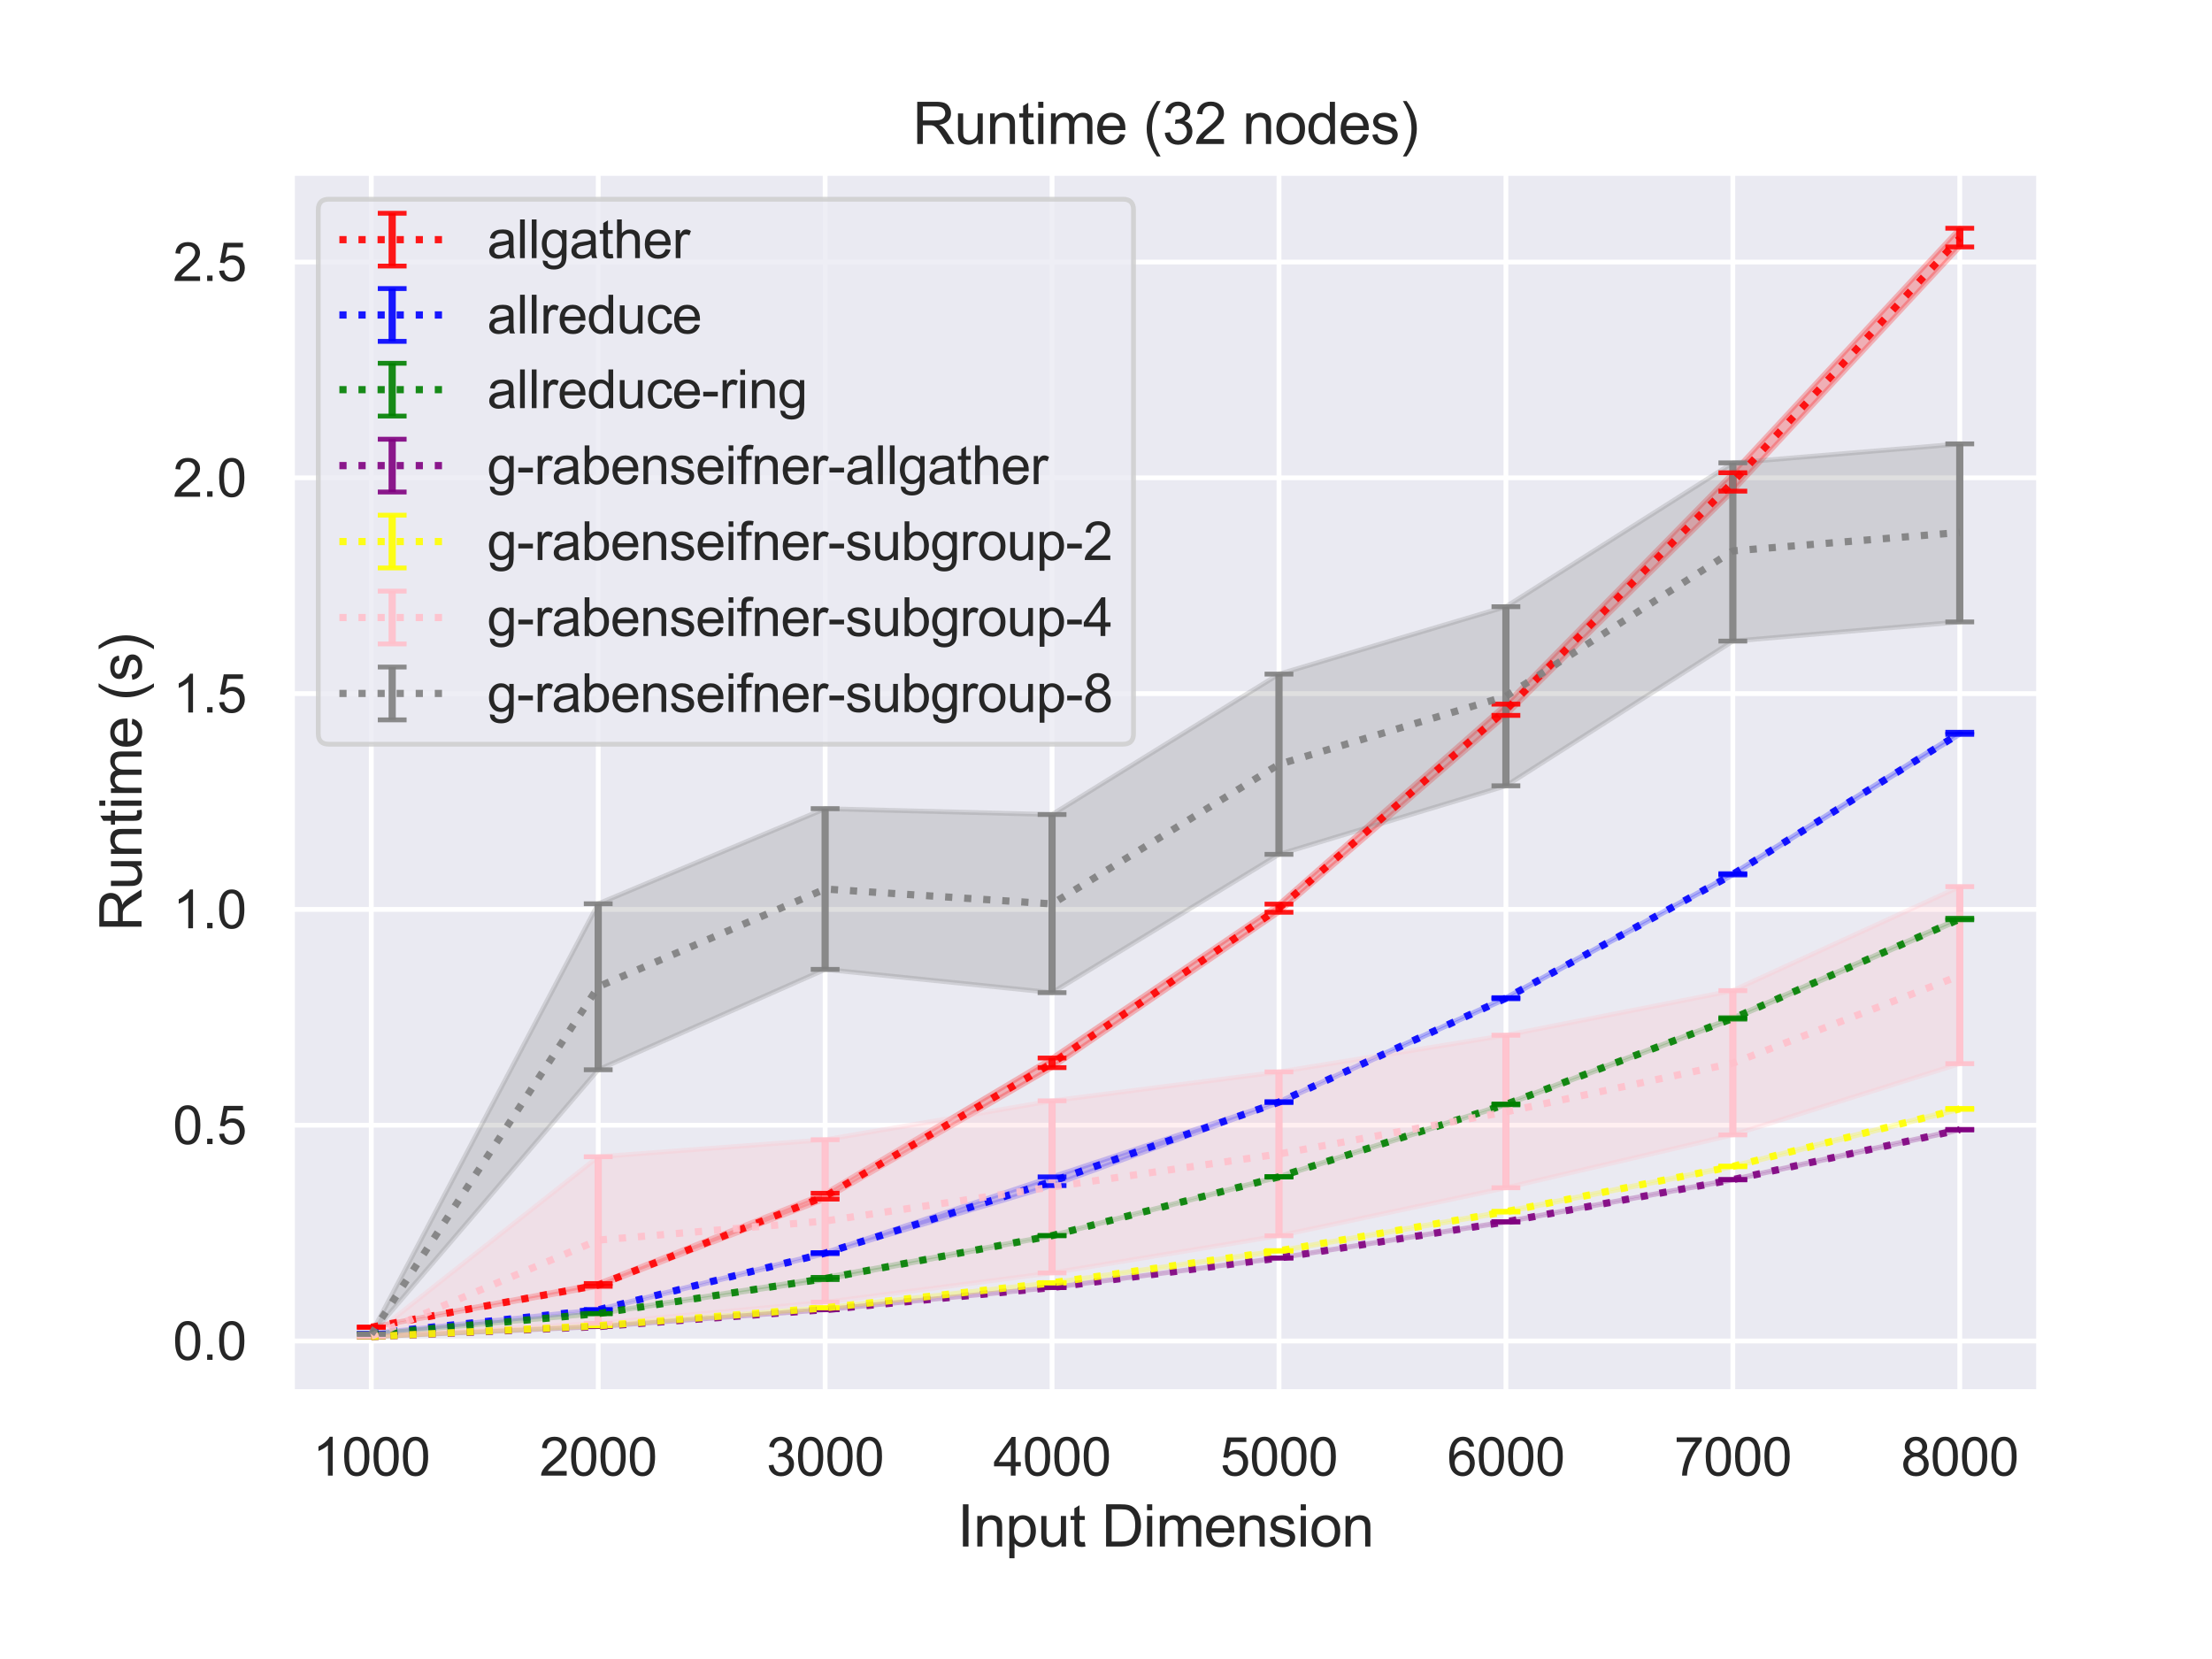 <?xml version="1.0" encoding="utf-8" standalone="no"?>
<!DOCTYPE svg PUBLIC "-//W3C//DTD SVG 1.1//EN"
  "http://www.w3.org/Graphics/SVG/1.1/DTD/svg11.dtd">
<svg height="345.6pt" version="1.1" viewBox="0 0 460.8 345.6" width="460.8pt" xmlns="http://www.w3.org/2000/svg" xmlns:xlink="http://www.w3.org/1999/xlink">
 <defs>
  <style type="text/css">*{stroke-linecap:butt;stroke-linejoin:round;}</style>
 </defs>
 <g id="figure_1">
  <g id="patch_1">
   <path d="M 0 345.6 
L 460.8 345.6 
L 460.8 0 
L 0 0 
z
" style="fill:#ffffff;"/>
  </g>
  <g id="axes_1">
   <g id="patch_2">
    <path d="M 60.8 290.02 
L 424.8 290.02 
L 424.8 36 
L 60.8 36 
z
" style="fill:#eaeaf2;"/>
   </g>
   <g id="matplotlib.axis_1">
    <g id="xtick_1">
     <g id="line2d_1">
      <path clip-path="url(#p9126460807)" d="M 77.345 290.02 
L 77.345 36 
" style="fill:none;stroke:#ffffff;stroke-linecap:round;"/>
     </g>
     <g id="text_1">
      <!-- 1000 -->
      <g style="fill:#262626;" transform="translate(65.111 307.394)scale(0.11 -0.11)">
       <defs>
        <path d="M 2384 0 
L 1822 0 
L 1822 3584 
Q 1619 3391 1289 3197 
Q 959 3003 697 2906 
L 697 3450 
Q 1169 3672 1522 3987 
Q 1875 4303 2022 4600 
L 2384 4600 
L 2384 0 
z
" id="ArialMT-31" transform="scale(0.016)"/>
        <path d="M 266 2259 
Q 266 3072 433 3567 
Q 600 4063 929 4331 
Q 1259 4600 1759 4600 
Q 2128 4600 2406 4451 
Q 2684 4303 2865 4023 
Q 3047 3744 3150 3342 
Q 3253 2941 3253 2259 
Q 3253 1453 3087 958 
Q 2922 463 2592 192 
Q 2263 -78 1759 -78 
Q 1097 -78 719 397 
Q 266 969 266 2259 
z
M 844 2259 
Q 844 1131 1108 757 
Q 1372 384 1759 384 
Q 2147 384 2411 759 
Q 2675 1134 2675 2259 
Q 2675 3391 2411 3762 
Q 2147 4134 1753 4134 
Q 1366 4134 1134 3806 
Q 844 3388 844 2259 
z
" id="ArialMT-30" transform="scale(0.016)"/>
       </defs>
       <use xlink:href="#ArialMT-31"/>
       <use x="55.615" xlink:href="#ArialMT-30"/>
       <use x="111.23" xlink:href="#ArialMT-30"/>
       <use x="166.846" xlink:href="#ArialMT-30"/>
      </g>
     </g>
    </g>
    <g id="xtick_2">
     <g id="line2d_2">
      <path clip-path="url(#p9126460807)" d="M 124.618 290.02 
L 124.618 36 
" style="fill:none;stroke:#ffffff;stroke-linecap:round;"/>
     </g>
     <g id="text_2">
      <!-- 2000 -->
      <g style="fill:#262626;" transform="translate(112.384 307.394)scale(0.11 -0.11)">
       <defs>
        <path d="M 3222 541 
L 3222 0 
L 194 0 
Q 188 203 259 391 
Q 375 700 629 1000 
Q 884 1300 1366 1694 
Q 2113 2306 2375 2664 
Q 2638 3022 2638 3341 
Q 2638 3675 2398 3904 
Q 2159 4134 1775 4134 
Q 1369 4134 1125 3890 
Q 881 3647 878 3216 
L 300 3275 
Q 359 3922 746 4261 
Q 1134 4600 1788 4600 
Q 2447 4600 2831 4234 
Q 3216 3869 3216 3328 
Q 3216 3053 3103 2787 
Q 2991 2522 2730 2228 
Q 2469 1934 1863 1422 
Q 1356 997 1212 845 
Q 1069 694 975 541 
L 3222 541 
z
" id="ArialMT-32" transform="scale(0.016)"/>
       </defs>
       <use xlink:href="#ArialMT-32"/>
       <use x="55.615" xlink:href="#ArialMT-30"/>
       <use x="111.23" xlink:href="#ArialMT-30"/>
       <use x="166.846" xlink:href="#ArialMT-30"/>
      </g>
     </g>
    </g>
    <g id="xtick_3">
     <g id="line2d_3">
      <path clip-path="url(#p9126460807)" d="M 171.891 290.02 
L 171.891 36 
" style="fill:none;stroke:#ffffff;stroke-linecap:round;"/>
     </g>
     <g id="text_3">
      <!-- 3000 -->
      <g style="fill:#262626;" transform="translate(159.657 307.394)scale(0.11 -0.11)">
       <defs>
        <path d="M 269 1209 
L 831 1284 
Q 928 806 1161 595 
Q 1394 384 1728 384 
Q 2125 384 2398 659 
Q 2672 934 2672 1341 
Q 2672 1728 2419 1979 
Q 2166 2231 1775 2231 
Q 1616 2231 1378 2169 
L 1441 2663 
Q 1497 2656 1531 2656 
Q 1891 2656 2178 2843 
Q 2466 3031 2466 3422 
Q 2466 3731 2256 3934 
Q 2047 4138 1716 4138 
Q 1388 4138 1169 3931 
Q 950 3725 888 3313 
L 325 3413 
Q 428 3978 793 4289 
Q 1159 4600 1703 4600 
Q 2078 4600 2393 4439 
Q 2709 4278 2876 4000 
Q 3044 3722 3044 3409 
Q 3044 3113 2884 2869 
Q 2725 2625 2413 2481 
Q 2819 2388 3044 2092 
Q 3269 1797 3269 1353 
Q 3269 753 2831 336 
Q 2394 -81 1725 -81 
Q 1122 -81 723 278 
Q 325 638 269 1209 
z
" id="ArialMT-33" transform="scale(0.016)"/>
       </defs>
       <use xlink:href="#ArialMT-33"/>
       <use x="55.615" xlink:href="#ArialMT-30"/>
       <use x="111.23" xlink:href="#ArialMT-30"/>
       <use x="166.846" xlink:href="#ArialMT-30"/>
      </g>
     </g>
    </g>
    <g id="xtick_4">
     <g id="line2d_4">
      <path clip-path="url(#p9126460807)" d="M 219.164 290.02 
L 219.164 36 
" style="fill:none;stroke:#ffffff;stroke-linecap:round;"/>
     </g>
     <g id="text_4">
      <!-- 4000 -->
      <g style="fill:#262626;" transform="translate(206.93 307.394)scale(0.11 -0.11)">
       <defs>
        <path d="M 2069 0 
L 2069 1097 
L 81 1097 
L 81 1613 
L 2172 4581 
L 2631 4581 
L 2631 1613 
L 3250 1613 
L 3250 1097 
L 2631 1097 
L 2631 0 
L 2069 0 
z
M 2069 1613 
L 2069 3678 
L 634 1613 
L 2069 1613 
z
" id="ArialMT-34" transform="scale(0.016)"/>
       </defs>
       <use xlink:href="#ArialMT-34"/>
       <use x="55.615" xlink:href="#ArialMT-30"/>
       <use x="111.23" xlink:href="#ArialMT-30"/>
       <use x="166.846" xlink:href="#ArialMT-30"/>
      </g>
     </g>
    </g>
    <g id="xtick_5">
     <g id="line2d_5">
      <path clip-path="url(#p9126460807)" d="M 266.436 290.02 
L 266.436 36 
" style="fill:none;stroke:#ffffff;stroke-linecap:round;"/>
     </g>
     <g id="text_5">
      <!-- 5000 -->
      <g style="fill:#262626;" transform="translate(254.202 307.394)scale(0.11 -0.11)">
       <defs>
        <path d="M 266 1200 
L 856 1250 
Q 922 819 1161 601 
Q 1400 384 1738 384 
Q 2144 384 2425 690 
Q 2706 997 2706 1503 
Q 2706 1984 2436 2262 
Q 2166 2541 1728 2541 
Q 1456 2541 1237 2417 
Q 1019 2294 894 2097 
L 366 2166 
L 809 4519 
L 3088 4519 
L 3088 3981 
L 1259 3981 
L 1013 2750 
Q 1425 3038 1878 3038 
Q 2478 3038 2890 2622 
Q 3303 2206 3303 1553 
Q 3303 931 2941 478 
Q 2500 -78 1738 -78 
Q 1113 -78 717 272 
Q 322 622 266 1200 
z
" id="ArialMT-35" transform="scale(0.016)"/>
       </defs>
       <use xlink:href="#ArialMT-35"/>
       <use x="55.615" xlink:href="#ArialMT-30"/>
       <use x="111.23" xlink:href="#ArialMT-30"/>
       <use x="166.846" xlink:href="#ArialMT-30"/>
      </g>
     </g>
    </g>
    <g id="xtick_6">
     <g id="line2d_6">
      <path clip-path="url(#p9126460807)" d="M 313.709 290.02 
L 313.709 36 
" style="fill:none;stroke:#ffffff;stroke-linecap:round;"/>
     </g>
     <g id="text_6">
      <!-- 6000 -->
      <g style="fill:#262626;" transform="translate(301.475 307.394)scale(0.11 -0.11)">
       <defs>
        <path d="M 3184 3459 
L 2625 3416 
Q 2550 3747 2413 3897 
Q 2184 4138 1850 4138 
Q 1581 4138 1378 3988 
Q 1113 3794 959 3422 
Q 806 3050 800 2363 
Q 1003 2672 1297 2822 
Q 1591 2972 1913 2972 
Q 2475 2972 2870 2558 
Q 3266 2144 3266 1488 
Q 3266 1056 3080 686 
Q 2894 316 2569 119 
Q 2244 -78 1831 -78 
Q 1128 -78 684 439 
Q 241 956 241 2144 
Q 241 3472 731 4075 
Q 1159 4600 1884 4600 
Q 2425 4600 2770 4297 
Q 3116 3994 3184 3459 
z
M 888 1484 
Q 888 1194 1011 928 
Q 1134 663 1356 523 
Q 1578 384 1822 384 
Q 2178 384 2434 671 
Q 2691 959 2691 1453 
Q 2691 1928 2437 2201 
Q 2184 2475 1800 2475 
Q 1419 2475 1153 2201 
Q 888 1928 888 1484 
z
" id="ArialMT-36" transform="scale(0.016)"/>
       </defs>
       <use xlink:href="#ArialMT-36"/>
       <use x="55.615" xlink:href="#ArialMT-30"/>
       <use x="111.23" xlink:href="#ArialMT-30"/>
       <use x="166.846" xlink:href="#ArialMT-30"/>
      </g>
     </g>
    </g>
    <g id="xtick_7">
     <g id="line2d_7">
      <path clip-path="url(#p9126460807)" d="M 360.982 290.02 
L 360.982 36 
" style="fill:none;stroke:#ffffff;stroke-linecap:round;"/>
     </g>
     <g id="text_7">
      <!-- 7000 -->
      <g style="fill:#262626;" transform="translate(348.748 307.394)scale(0.11 -0.11)">
       <defs>
        <path d="M 303 3981 
L 303 4522 
L 3269 4522 
L 3269 4084 
Q 2831 3619 2401 2847 
Q 1972 2075 1738 1259 
Q 1569 684 1522 0 
L 944 0 
Q 953 541 1156 1306 
Q 1359 2072 1739 2783 
Q 2119 3494 2547 3981 
L 303 3981 
z
" id="ArialMT-37" transform="scale(0.016)"/>
       </defs>
       <use xlink:href="#ArialMT-37"/>
       <use x="55.615" xlink:href="#ArialMT-30"/>
       <use x="111.23" xlink:href="#ArialMT-30"/>
       <use x="166.846" xlink:href="#ArialMT-30"/>
      </g>
     </g>
    </g>
    <g id="xtick_8">
     <g id="line2d_8">
      <path clip-path="url(#p9126460807)" d="M 408.255 290.02 
L 408.255 36 
" style="fill:none;stroke:#ffffff;stroke-linecap:round;"/>
     </g>
     <g id="text_8">
      <!-- 8000 -->
      <g style="fill:#262626;" transform="translate(396.02 307.394)scale(0.11 -0.11)">
       <defs>
        <path d="M 1131 2484 
Q 781 2613 612 2850 
Q 444 3088 444 3419 
Q 444 3919 803 4259 
Q 1163 4600 1759 4600 
Q 2359 4600 2725 4251 
Q 3091 3903 3091 3403 
Q 3091 3084 2923 2848 
Q 2756 2613 2416 2484 
Q 2838 2347 3058 2040 
Q 3278 1734 3278 1309 
Q 3278 722 2862 322 
Q 2447 -78 1769 -78 
Q 1091 -78 675 323 
Q 259 725 259 1325 
Q 259 1772 486 2073 
Q 713 2375 1131 2484 
z
M 1019 3438 
Q 1019 3113 1228 2906 
Q 1438 2700 1772 2700 
Q 2097 2700 2305 2904 
Q 2513 3109 2513 3406 
Q 2513 3716 2298 3927 
Q 2084 4138 1766 4138 
Q 1444 4138 1231 3931 
Q 1019 3725 1019 3438 
z
M 838 1322 
Q 838 1081 952 856 
Q 1066 631 1291 507 
Q 1516 384 1775 384 
Q 2178 384 2440 643 
Q 2703 903 2703 1303 
Q 2703 1709 2433 1975 
Q 2163 2241 1756 2241 
Q 1359 2241 1098 1978 
Q 838 1716 838 1322 
z
" id="ArialMT-38" transform="scale(0.016)"/>
       </defs>
       <use xlink:href="#ArialMT-38"/>
       <use x="55.615" xlink:href="#ArialMT-30"/>
       <use x="111.23" xlink:href="#ArialMT-30"/>
       <use x="166.846" xlink:href="#ArialMT-30"/>
      </g>
     </g>
    </g>
    <g id="text_9">
     <!-- Input Dimension -->
     <g style="fill:#262626;" transform="translate(199.446 322.169)scale(0.12 -0.12)">
      <defs>
       <path d="M 597 0 
L 597 4581 
L 1203 4581 
L 1203 0 
L 597 0 
z
" id="ArialMT-49" transform="scale(0.016)"/>
       <path d="M 422 0 
L 422 3319 
L 928 3319 
L 928 2847 
Q 1294 3394 1984 3394 
Q 2284 3394 2536 3286 
Q 2788 3178 2913 3003 
Q 3038 2828 3088 2588 
Q 3119 2431 3119 2041 
L 3119 0 
L 2556 0 
L 2556 2019 
Q 2556 2363 2490 2533 
Q 2425 2703 2258 2804 
Q 2091 2906 1866 2906 
Q 1506 2906 1245 2678 
Q 984 2450 984 1813 
L 984 0 
L 422 0 
z
" id="ArialMT-6e" transform="scale(0.016)"/>
       <path d="M 422 -1272 
L 422 3319 
L 934 3319 
L 934 2888 
Q 1116 3141 1344 3267 
Q 1572 3394 1897 3394 
Q 2322 3394 2647 3175 
Q 2972 2956 3137 2557 
Q 3303 2159 3303 1684 
Q 3303 1175 3120 767 
Q 2938 359 2589 142 
Q 2241 -75 1856 -75 
Q 1575 -75 1351 44 
Q 1128 163 984 344 
L 984 -1272 
L 422 -1272 
z
M 931 1641 
Q 931 1000 1190 694 
Q 1450 388 1819 388 
Q 2194 388 2461 705 
Q 2728 1022 2728 1688 
Q 2728 2322 2467 2637 
Q 2206 2953 1844 2953 
Q 1484 2953 1207 2617 
Q 931 2281 931 1641 
z
" id="ArialMT-70" transform="scale(0.016)"/>
       <path d="M 2597 0 
L 2597 488 
Q 2209 -75 1544 -75 
Q 1250 -75 995 37 
Q 741 150 617 320 
Q 494 491 444 738 
Q 409 903 409 1263 
L 409 3319 
L 972 3319 
L 972 1478 
Q 972 1038 1006 884 
Q 1059 663 1231 536 
Q 1403 409 1656 409 
Q 1909 409 2131 539 
Q 2353 669 2445 892 
Q 2538 1116 2538 1541 
L 2538 3319 
L 3100 3319 
L 3100 0 
L 2597 0 
z
" id="ArialMT-75" transform="scale(0.016)"/>
       <path d="M 1650 503 
L 1731 6 
Q 1494 -44 1306 -44 
Q 1000 -44 831 53 
Q 663 150 594 308 
Q 525 466 525 972 
L 525 2881 
L 113 2881 
L 113 3319 
L 525 3319 
L 525 4141 
L 1084 4478 
L 1084 3319 
L 1650 3319 
L 1650 2881 
L 1084 2881 
L 1084 941 
Q 1084 700 1114 631 
Q 1144 563 1211 522 
Q 1278 481 1403 481 
Q 1497 481 1650 503 
z
" id="ArialMT-74" transform="scale(0.016)"/>
       <path id="ArialMT-20" transform="scale(0.016)"/>
       <path d="M 494 0 
L 494 4581 
L 2072 4581 
Q 2606 4581 2888 4516 
Q 3281 4425 3559 4188 
Q 3922 3881 4101 3404 
Q 4281 2928 4281 2316 
Q 4281 1794 4159 1391 
Q 4038 988 3847 723 
Q 3656 459 3429 307 
Q 3203 156 2883 78 
Q 2563 0 2147 0 
L 494 0 
z
M 1100 541 
L 2078 541 
Q 2531 541 2789 625 
Q 3047 709 3200 863 
Q 3416 1078 3536 1442 
Q 3656 1806 3656 2325 
Q 3656 3044 3420 3430 
Q 3184 3816 2847 3947 
Q 2603 4041 2063 4041 
L 1100 4041 
L 1100 541 
z
" id="ArialMT-44" transform="scale(0.016)"/>
       <path d="M 425 3934 
L 425 4581 
L 988 4581 
L 988 3934 
L 425 3934 
z
M 425 0 
L 425 3319 
L 988 3319 
L 988 0 
L 425 0 
z
" id="ArialMT-69" transform="scale(0.016)"/>
       <path d="M 422 0 
L 422 3319 
L 925 3319 
L 925 2853 
Q 1081 3097 1340 3245 
Q 1600 3394 1931 3394 
Q 2300 3394 2536 3241 
Q 2772 3088 2869 2813 
Q 3263 3394 3894 3394 
Q 4388 3394 4653 3120 
Q 4919 2847 4919 2278 
L 4919 0 
L 4359 0 
L 4359 2091 
Q 4359 2428 4304 2576 
Q 4250 2725 4106 2815 
Q 3963 2906 3769 2906 
Q 3419 2906 3187 2673 
Q 2956 2441 2956 1928 
L 2956 0 
L 2394 0 
L 2394 2156 
Q 2394 2531 2256 2718 
Q 2119 2906 1806 2906 
Q 1569 2906 1367 2781 
Q 1166 2656 1075 2415 
Q 984 2175 984 1722 
L 984 0 
L 422 0 
z
" id="ArialMT-6d" transform="scale(0.016)"/>
       <path d="M 2694 1069 
L 3275 997 
Q 3138 488 2766 206 
Q 2394 -75 1816 -75 
Q 1088 -75 661 373 
Q 234 822 234 1631 
Q 234 2469 665 2931 
Q 1097 3394 1784 3394 
Q 2450 3394 2872 2941 
Q 3294 2488 3294 1666 
Q 3294 1616 3291 1516 
L 816 1516 
Q 847 969 1125 678 
Q 1403 388 1819 388 
Q 2128 388 2347 550 
Q 2566 713 2694 1069 
z
M 847 1978 
L 2700 1978 
Q 2663 2397 2488 2606 
Q 2219 2931 1791 2931 
Q 1403 2931 1139 2672 
Q 875 2413 847 1978 
z
" id="ArialMT-65" transform="scale(0.016)"/>
       <path d="M 197 991 
L 753 1078 
Q 800 744 1014 566 
Q 1228 388 1613 388 
Q 2000 388 2187 545 
Q 2375 703 2375 916 
Q 2375 1106 2209 1216 
Q 2094 1291 1634 1406 
Q 1016 1563 777 1677 
Q 538 1791 414 1992 
Q 291 2194 291 2438 
Q 291 2659 392 2848 
Q 494 3038 669 3163 
Q 800 3259 1026 3326 
Q 1253 3394 1513 3394 
Q 1903 3394 2198 3281 
Q 2494 3169 2634 2976 
Q 2775 2784 2828 2463 
L 2278 2388 
Q 2241 2644 2061 2787 
Q 1881 2931 1553 2931 
Q 1166 2931 1000 2803 
Q 834 2675 834 2503 
Q 834 2394 903 2306 
Q 972 2216 1119 2156 
Q 1203 2125 1616 2013 
Q 2213 1853 2448 1751 
Q 2684 1650 2818 1456 
Q 2953 1263 2953 975 
Q 2953 694 2789 445 
Q 2625 197 2315 61 
Q 2006 -75 1616 -75 
Q 969 -75 630 194 
Q 291 463 197 991 
z
" id="ArialMT-73" transform="scale(0.016)"/>
       <path d="M 213 1659 
Q 213 2581 725 3025 
Q 1153 3394 1769 3394 
Q 2453 3394 2887 2945 
Q 3322 2497 3322 1706 
Q 3322 1066 3130 698 
Q 2938 331 2570 128 
Q 2203 -75 1769 -75 
Q 1072 -75 642 372 
Q 213 819 213 1659 
z
M 791 1659 
Q 791 1022 1069 705 
Q 1347 388 1769 388 
Q 2188 388 2466 706 
Q 2744 1025 2744 1678 
Q 2744 2294 2464 2611 
Q 2184 2928 1769 2928 
Q 1347 2928 1069 2612 
Q 791 2297 791 1659 
z
" id="ArialMT-6f" transform="scale(0.016)"/>
      </defs>
      <use xlink:href="#ArialMT-49"/>
      <use x="27.783" xlink:href="#ArialMT-6e"/>
      <use x="83.398" xlink:href="#ArialMT-70"/>
      <use x="139.014" xlink:href="#ArialMT-75"/>
      <use x="194.629" xlink:href="#ArialMT-74"/>
      <use x="222.412" xlink:href="#ArialMT-20"/>
      <use x="250.195" xlink:href="#ArialMT-44"/>
      <use x="322.412" xlink:href="#ArialMT-69"/>
      <use x="344.629" xlink:href="#ArialMT-6d"/>
      <use x="427.93" xlink:href="#ArialMT-65"/>
      <use x="483.545" xlink:href="#ArialMT-6e"/>
      <use x="539.16" xlink:href="#ArialMT-73"/>
      <use x="589.16" xlink:href="#ArialMT-69"/>
      <use x="611.377" xlink:href="#ArialMT-6f"/>
      <use x="666.992" xlink:href="#ArialMT-6e"/>
     </g>
    </g>
   </g>
   <g id="matplotlib.axis_2">
    <g id="ytick_1">
     <g id="line2d_9">
      <path clip-path="url(#p9126460807)" d="M 60.8 279.348 
L 424.8 279.348 
" style="fill:none;stroke:#ffffff;stroke-linecap:round;"/>
     </g>
     <g id="text_10">
      <!-- 0.0 -->
      <g style="fill:#262626;" transform="translate(36.01 283.284)scale(0.11 -0.11)">
       <defs>
        <path d="M 581 0 
L 581 641 
L 1222 641 
L 1222 0 
L 581 0 
z
" id="ArialMT-2e" transform="scale(0.016)"/>
       </defs>
       <use xlink:href="#ArialMT-30"/>
       <use x="55.615" xlink:href="#ArialMT-2e"/>
       <use x="83.398" xlink:href="#ArialMT-30"/>
      </g>
     </g>
    </g>
    <g id="ytick_2">
     <g id="line2d_10">
      <path clip-path="url(#p9126460807)" d="M 60.8 234.397 
L 424.8 234.397 
" style="fill:none;stroke:#ffffff;stroke-linecap:round;"/>
     </g>
     <g id="text_11">
      <!-- 0.5 -->
      <g style="fill:#262626;" transform="translate(36.01 238.333)scale(0.11 -0.11)">
       <use xlink:href="#ArialMT-30"/>
       <use x="55.615" xlink:href="#ArialMT-2e"/>
       <use x="83.398" xlink:href="#ArialMT-35"/>
      </g>
     </g>
    </g>
    <g id="ytick_3">
     <g id="line2d_11">
      <path clip-path="url(#p9126460807)" d="M 60.8 189.445 
L 424.8 189.445 
" style="fill:none;stroke:#ffffff;stroke-linecap:round;"/>
     </g>
     <g id="text_12">
      <!-- 1.0 -->
      <g style="fill:#262626;" transform="translate(36.01 193.382)scale(0.11 -0.11)">
       <use xlink:href="#ArialMT-31"/>
       <use x="55.615" xlink:href="#ArialMT-2e"/>
       <use x="83.398" xlink:href="#ArialMT-30"/>
      </g>
     </g>
    </g>
    <g id="ytick_4">
     <g id="line2d_12">
      <path clip-path="url(#p9126460807)" d="M 60.8 144.494 
L 424.8 144.494 
" style="fill:none;stroke:#ffffff;stroke-linecap:round;"/>
     </g>
     <g id="text_13">
      <!-- 1.5 -->
      <g style="fill:#262626;" transform="translate(36.01 148.431)scale(0.11 -0.11)">
       <use xlink:href="#ArialMT-31"/>
       <use x="55.615" xlink:href="#ArialMT-2e"/>
       <use x="83.398" xlink:href="#ArialMT-35"/>
      </g>
     </g>
    </g>
    <g id="ytick_5">
     <g id="line2d_13">
      <path clip-path="url(#p9126460807)" d="M 60.8 99.543 
L 424.8 99.543 
" style="fill:none;stroke:#ffffff;stroke-linecap:round;"/>
     </g>
     <g id="text_14">
      <!-- 2.0 -->
      <g style="fill:#262626;" transform="translate(36.01 103.48)scale(0.11 -0.11)">
       <use xlink:href="#ArialMT-32"/>
       <use x="55.615" xlink:href="#ArialMT-2e"/>
       <use x="83.398" xlink:href="#ArialMT-30"/>
      </g>
     </g>
    </g>
    <g id="ytick_6">
     <g id="line2d_14">
      <path clip-path="url(#p9126460807)" d="M 60.8 54.592 
L 424.8 54.592 
" style="fill:none;stroke:#ffffff;stroke-linecap:round;"/>
     </g>
     <g id="text_15">
      <!-- 2.5 -->
      <g style="fill:#262626;" transform="translate(36.01 58.529)scale(0.11 -0.11)">
       <use xlink:href="#ArialMT-32"/>
       <use x="55.615" xlink:href="#ArialMT-2e"/>
       <use x="83.398" xlink:href="#ArialMT-35"/>
      </g>
     </g>
    </g>
    <g id="text_16">
     <!-- Runtime (s) -->
     <g style="fill:#262626;" transform="translate(29.484 194.013)rotate(-90)scale(0.12 -0.12)">
      <defs>
       <path d="M 503 0 
L 503 4581 
L 2534 4581 
Q 3147 4581 3465 4457 
Q 3784 4334 3975 4021 
Q 4166 3709 4166 3331 
Q 4166 2844 3850 2509 
Q 3534 2175 2875 2084 
Q 3116 1969 3241 1856 
Q 3506 1613 3744 1247 
L 4541 0 
L 3778 0 
L 3172 953 
Q 2906 1366 2734 1584 
Q 2563 1803 2427 1890 
Q 2291 1978 2150 2013 
Q 2047 2034 1813 2034 
L 1109 2034 
L 1109 0 
L 503 0 
z
M 1109 2559 
L 2413 2559 
Q 2828 2559 3062 2645 
Q 3297 2731 3419 2920 
Q 3541 3109 3541 3331 
Q 3541 3656 3305 3865 
Q 3069 4075 2559 4075 
L 1109 4075 
L 1109 2559 
z
" id="ArialMT-52" transform="scale(0.016)"/>
       <path d="M 1497 -1347 
Q 1031 -759 709 28 
Q 388 816 388 1659 
Q 388 2403 628 3084 
Q 909 3875 1497 4659 
L 1900 4659 
Q 1522 4009 1400 3731 
Q 1209 3300 1100 2831 
Q 966 2247 966 1656 
Q 966 153 1900 -1347 
L 1497 -1347 
z
" id="ArialMT-28" transform="scale(0.016)"/>
       <path d="M 791 -1347 
L 388 -1347 
Q 1322 153 1322 1656 
Q 1322 2244 1188 2822 
Q 1081 3291 891 3722 
Q 769 4003 388 4659 
L 791 4659 
Q 1378 3875 1659 3084 
Q 1900 2403 1900 1659 
Q 1900 816 1576 28 
Q 1253 -759 791 -1347 
z
" id="ArialMT-29" transform="scale(0.016)"/>
      </defs>
      <use xlink:href="#ArialMT-52"/>
      <use x="72.217" xlink:href="#ArialMT-75"/>
      <use x="127.832" xlink:href="#ArialMT-6e"/>
      <use x="183.447" xlink:href="#ArialMT-74"/>
      <use x="211.23" xlink:href="#ArialMT-69"/>
      <use x="233.447" xlink:href="#ArialMT-6d"/>
      <use x="316.748" xlink:href="#ArialMT-65"/>
      <use x="372.363" xlink:href="#ArialMT-20"/>
      <use x="400.146" xlink:href="#ArialMT-28"/>
      <use x="433.447" xlink:href="#ArialMT-73"/>
      <use x="483.447" xlink:href="#ArialMT-29"/>
     </g>
    </g>
   </g>
   <g id="PolyCollection_1">
    <defs>
     <path d="M 77.345 -69.144 
L 77.345 -69.095 
L 124.618 -77.641 
L 171.891 -95.81 
L 219.164 -123.193 
L 266.436 -155.56 
L 313.709 -196.57 
L 360.982 -243.286 
L 408.255 -294.16 
L 408.255 -298.054 
L 408.255 -298.054 
L 360.982 -247.114 
L 313.709 -198.92 
L 266.436 -157.257 
L 219.164 -125.194 
L 171.891 -97.02 
L 124.618 -78.216 
L 77.345 -69.144 
z
" id="mc0e501dd0c" style="stroke:#ff0000;stroke-opacity:0.25;"/>
    </defs>
    <g clip-path="url(#p9126460807)">
     <use style="fill:#ff0000;fill-opacity:0.25;stroke:#ff0000;stroke-opacity:0.25;" x="0" xlink:href="#mc0e501dd0c" y="345.6"/>
    </g>
   </g>
   <g id="PolyCollection_2">
    <defs>
     <path d="M 77.345 -67.817 
L 77.345 -67.812 
L 124.618 -72.692 
L 171.891 -84.445 
L 219.164 -98.62 
L 266.436 -115.915 
L 313.709 -137.548 
L 360.982 -163.335 
L 408.255 -192.617 
L 408.255 -193.06 
L 408.255 -193.06 
L 360.982 -163.6 
L 313.709 -137.762 
L 266.436 -116.104 
L 219.164 -100.44 
L 171.891 -84.66 
L 124.618 -72.795 
L 77.345 -67.817 
z
" id="mbb9fbc373d" style="stroke:#0000ff;stroke-opacity:0.25;"/>
    </defs>
    <g clip-path="url(#p9126460807)">
     <use style="fill:#0000ff;fill-opacity:0.25;stroke:#0000ff;stroke-opacity:0.25;" x="0" xlink:href="#mbb9fbc373d" y="345.6"/>
    </g>
   </g>
   <g id="PolyCollection_3">
    <defs>
     <path d="M 77.345 -67.692 
L 77.345 -67.686 
L 124.618 -71.943 
L 171.891 -79.045 
L 219.164 -88.166 
L 266.436 -100.396 
L 313.709 -115.444 
L 360.982 -133.314 
L 408.255 -153.986 
L 408.255 -154.303 
L 408.255 -154.303 
L 360.982 -133.58 
L 313.709 -115.621 
L 266.436 -100.508 
L 219.164 -88.235 
L 171.891 -79.496 
L 124.618 -71.979 
L 77.345 -67.692 
z
" id="mcba9ecdba5" style="stroke:#008000;stroke-opacity:0.25;"/>
    </defs>
    <g clip-path="url(#p9126460807)">
     <use style="fill:#008000;fill-opacity:0.25;stroke:#008000;stroke-opacity:0.25;" x="0" xlink:href="#mcba9ecdba5" y="345.6"/>
    </g>
   </g>
   <g id="PolyCollection_4">
    <defs>
     <path d="M 77.345 -67.13 
L 77.345 -67.126 
L 124.618 -69.245 
L 171.891 -72.749 
L 219.164 -77.372 
L 266.436 -83.527 
L 313.709 -91.035 
L 360.982 -99.81 
L 408.255 -110.203 
L 408.255 -110.329 
L 408.255 -110.329 
L 360.982 -99.911 
L 313.709 -91.102 
L 266.436 -83.552 
L 219.164 -77.393 
L 171.891 -72.805 
L 124.618 -69.255 
L 77.345 -67.13 
z
" id="m01c84418cb" style="stroke:#800080;stroke-opacity:0.25;"/>
    </defs>
    <g clip-path="url(#p9126460807)">
     <use style="fill:#800080;fill-opacity:0.25;stroke:#800080;stroke-opacity:0.25;" x="0" xlink:href="#m01c84418cb" y="345.6"/>
    </g>
   </g>
   <g id="PolyCollection_5">
    <defs>
     <path d="M 77.345 -67.161 
L 77.345 -67.158 
L 124.618 -69.412 
L 171.891 -73.142 
L 219.164 -78.34 
L 266.436 -84.983 
L 313.709 -93.12 
L 360.982 -102.551 
L 408.255 -114.492 
L 408.255 -114.7 
L 408.255 -114.7 
L 360.982 -102.691 
L 313.709 -93.266 
L 266.436 -85.071 
L 219.164 -78.397 
L 171.891 -73.178 
L 124.618 -69.425 
L 77.345 -67.161 
z
" id="mc6475d06d6" style="stroke:#ffff00;stroke-opacity:0.25;"/>
    </defs>
    <g clip-path="url(#p9126460807)">
     <use style="fill:#ffff00;fill-opacity:0.25;stroke:#ffff00;stroke-opacity:0.25;" x="0" xlink:href="#mc6475d06d6" y="345.6"/>
    </g>
   </g>
   <g id="PolyCollection_6">
    <defs>
     <path d="M 77.345 -67.246 
L 77.345 -67.239 
L 124.618 -69.923 
L 171.891 -74.335 
L 219.164 -80.435 
L 266.436 -88.173 
L 313.709 -98.167 
L 360.982 -109.185 
L 408.255 -124.023 
L 408.255 -160.899 
L 408.255 -160.899 
L 360.982 -139.237 
L 313.709 -129.944 
L 266.436 -122.305 
L 219.164 -116.279 
L 171.891 -108.175 
L 124.618 -104.625 
L 77.345 -67.246 
z
" id="me0a10cf2b6" style="stroke:#ffc0cb;stroke-opacity:0.25;"/>
    </defs>
    <g clip-path="url(#p9126460807)">
     <use style="fill:#ffc0cb;fill-opacity:0.25;stroke:#ffc0cb;stroke-opacity:0.25;" x="0" xlink:href="#me0a10cf2b6" y="345.6"/>
    </g>
   </g>
   <g id="PolyCollection_7">
    <defs>
     <path d="M 77.345 -67.762 
L 77.345 -67.577 
L 124.618 -122.751 
L 171.891 -143.659 
L 219.164 -138.813 
L 266.436 -167.627 
L 313.709 -181.901 
L 360.982 -212.046 
L 408.255 -216.043 
L 408.255 -253.133 
L 408.255 -253.133 
L 360.982 -249.177 
L 313.709 -219.214 
L 266.436 -205.174 
L 219.164 -175.919 
L 171.891 -177.142 
L 124.618 -157.331 
L 77.345 -67.762 
z
" id="mb6db98f4c9" style="stroke:#808080;stroke-opacity:0.25;"/>
    </defs>
    <g clip-path="url(#p9126460807)">
     <use style="fill:#808080;fill-opacity:0.25;stroke:#808080;stroke-opacity:0.25;" x="0" xlink:href="#mb6db98f4c9" y="345.6"/>
    </g>
   </g>
   <g id="LineCollection_1">
    <path clip-path="url(#p9126460807)" d="M 77.345 276.505 
L 77.345 276.456 
" style="fill:none;stroke:#ff0000;stroke-opacity:0.9;stroke-width:1.5;"/>
    <path clip-path="url(#p9126460807)" d="M 124.618 267.959 
L 124.618 267.384 
" style="fill:none;stroke:#ff0000;stroke-opacity:0.9;stroke-width:1.5;"/>
    <path clip-path="url(#p9126460807)" d="M 171.891 249.79 
L 171.891 248.58 
" style="fill:none;stroke:#ff0000;stroke-opacity:0.9;stroke-width:1.5;"/>
    <path clip-path="url(#p9126460807)" d="M 219.164 222.407 
L 219.164 220.406 
" style="fill:none;stroke:#ff0000;stroke-opacity:0.9;stroke-width:1.5;"/>
    <path clip-path="url(#p9126460807)" d="M 266.436 190.04 
L 266.436 188.343 
" style="fill:none;stroke:#ff0000;stroke-opacity:0.9;stroke-width:1.5;"/>
    <path clip-path="url(#p9126460807)" d="M 313.709 149.03 
L 313.709 146.68 
" style="fill:none;stroke:#ff0000;stroke-opacity:0.9;stroke-width:1.5;"/>
    <path clip-path="url(#p9126460807)" d="M 360.982 102.314 
L 360.982 98.486 
" style="fill:none;stroke:#ff0000;stroke-opacity:0.9;stroke-width:1.5;"/>
    <path clip-path="url(#p9126460807)" d="M 408.255 51.44 
L 408.255 47.546 
" style="fill:none;stroke:#ff0000;stroke-opacity:0.9;stroke-width:1.5;"/>
   </g>
   <g id="LineCollection_2">
    <path clip-path="url(#p9126460807)" d="M 77.345 277.788 
L 77.345 277.783 
" style="fill:none;stroke:#0000ff;stroke-opacity:0.9;stroke-width:1.5;"/>
    <path clip-path="url(#p9126460807)" d="M 124.618 272.908 
L 124.618 272.805 
" style="fill:none;stroke:#0000ff;stroke-opacity:0.9;stroke-width:1.5;"/>
    <path clip-path="url(#p9126460807)" d="M 171.891 261.155 
L 171.891 260.94 
" style="fill:none;stroke:#0000ff;stroke-opacity:0.9;stroke-width:1.5;"/>
    <path clip-path="url(#p9126460807)" d="M 219.164 246.98 
L 219.164 245.16 
" style="fill:none;stroke:#0000ff;stroke-opacity:0.9;stroke-width:1.5;"/>
    <path clip-path="url(#p9126460807)" d="M 266.436 229.685 
L 266.436 229.496 
" style="fill:none;stroke:#0000ff;stroke-opacity:0.9;stroke-width:1.5;"/>
    <path clip-path="url(#p9126460807)" d="M 313.709 208.052 
L 313.709 207.838 
" style="fill:none;stroke:#0000ff;stroke-opacity:0.9;stroke-width:1.5;"/>
    <path clip-path="url(#p9126460807)" d="M 360.982 182.265 
L 360.982 182 
" style="fill:none;stroke:#0000ff;stroke-opacity:0.9;stroke-width:1.5;"/>
    <path clip-path="url(#p9126460807)" d="M 408.255 152.983 
L 408.255 152.54 
" style="fill:none;stroke:#0000ff;stroke-opacity:0.9;stroke-width:1.5;"/>
   </g>
   <g id="LineCollection_3">
    <path clip-path="url(#p9126460807)" d="M 77.345 277.914 
L 77.345 277.908 
" style="fill:none;stroke:#008000;stroke-opacity:0.9;stroke-width:1.5;"/>
    <path clip-path="url(#p9126460807)" d="M 124.618 273.657 
L 124.618 273.621 
" style="fill:none;stroke:#008000;stroke-opacity:0.9;stroke-width:1.5;"/>
    <path clip-path="url(#p9126460807)" d="M 171.891 266.555 
L 171.891 266.104 
" style="fill:none;stroke:#008000;stroke-opacity:0.9;stroke-width:1.5;"/>
    <path clip-path="url(#p9126460807)" d="M 219.164 257.434 
L 219.164 257.365 
" style="fill:none;stroke:#008000;stroke-opacity:0.9;stroke-width:1.5;"/>
    <path clip-path="url(#p9126460807)" d="M 266.436 245.204 
L 266.436 245.092 
" style="fill:none;stroke:#008000;stroke-opacity:0.9;stroke-width:1.5;"/>
    <path clip-path="url(#p9126460807)" d="M 313.709 230.156 
L 313.709 229.979 
" style="fill:none;stroke:#008000;stroke-opacity:0.9;stroke-width:1.5;"/>
    <path clip-path="url(#p9126460807)" d="M 360.982 212.286 
L 360.982 212.02 
" style="fill:none;stroke:#008000;stroke-opacity:0.9;stroke-width:1.5;"/>
    <path clip-path="url(#p9126460807)" d="M 408.255 191.614 
L 408.255 191.297 
" style="fill:none;stroke:#008000;stroke-opacity:0.9;stroke-width:1.5;"/>
   </g>
   <g id="LineCollection_4">
    <path clip-path="url(#p9126460807)" d="M 77.345 278.474 
L 77.345 278.47 
" style="fill:none;stroke:#800080;stroke-opacity:0.9;stroke-width:1.5;"/>
    <path clip-path="url(#p9126460807)" d="M 124.618 276.355 
L 124.618 276.345 
" style="fill:none;stroke:#800080;stroke-opacity:0.9;stroke-width:1.5;"/>
    <path clip-path="url(#p9126460807)" d="M 171.891 272.851 
L 171.891 272.795 
" style="fill:none;stroke:#800080;stroke-opacity:0.9;stroke-width:1.5;"/>
    <path clip-path="url(#p9126460807)" d="M 219.164 268.228 
L 219.164 268.207 
" style="fill:none;stroke:#800080;stroke-opacity:0.9;stroke-width:1.5;"/>
    <path clip-path="url(#p9126460807)" d="M 266.436 262.073 
L 266.436 262.048 
" style="fill:none;stroke:#800080;stroke-opacity:0.9;stroke-width:1.5;"/>
    <path clip-path="url(#p9126460807)" d="M 313.709 254.565 
L 313.709 254.498 
" style="fill:none;stroke:#800080;stroke-opacity:0.9;stroke-width:1.5;"/>
    <path clip-path="url(#p9126460807)" d="M 360.982 245.79 
L 360.982 245.689 
" style="fill:none;stroke:#800080;stroke-opacity:0.9;stroke-width:1.5;"/>
    <path clip-path="url(#p9126460807)" d="M 408.255 235.397 
L 408.255 235.271 
" style="fill:none;stroke:#800080;stroke-opacity:0.9;stroke-width:1.5;"/>
   </g>
   <g id="LineCollection_5">
    <path clip-path="url(#p9126460807)" d="M 77.345 278.442 
L 77.345 278.439 
" style="fill:none;stroke:#ffff00;stroke-opacity:0.9;stroke-width:1.5;"/>
    <path clip-path="url(#p9126460807)" d="M 124.618 276.188 
L 124.618 276.175 
" style="fill:none;stroke:#ffff00;stroke-opacity:0.9;stroke-width:1.5;"/>
    <path clip-path="url(#p9126460807)" d="M 171.891 272.458 
L 171.891 272.422 
" style="fill:none;stroke:#ffff00;stroke-opacity:0.9;stroke-width:1.5;"/>
    <path clip-path="url(#p9126460807)" d="M 219.164 267.26 
L 219.164 267.203 
" style="fill:none;stroke:#ffff00;stroke-opacity:0.9;stroke-width:1.5;"/>
    <path clip-path="url(#p9126460807)" d="M 266.436 260.617 
L 266.436 260.529 
" style="fill:none;stroke:#ffff00;stroke-opacity:0.9;stroke-width:1.5;"/>
    <path clip-path="url(#p9126460807)" d="M 313.709 252.48 
L 313.709 252.334 
" style="fill:none;stroke:#ffff00;stroke-opacity:0.9;stroke-width:1.5;"/>
    <path clip-path="url(#p9126460807)" d="M 360.982 243.049 
L 360.982 242.909 
" style="fill:none;stroke:#ffff00;stroke-opacity:0.9;stroke-width:1.5;"/>
    <path clip-path="url(#p9126460807)" d="M 408.255 231.108 
L 408.255 230.9 
" style="fill:none;stroke:#ffff00;stroke-opacity:0.9;stroke-width:1.5;"/>
   </g>
   <g id="LineCollection_6">
    <path clip-path="url(#p9126460807)" d="M 77.345 278.361 
L 77.345 278.354 
" style="fill:none;stroke:#ffc0cb;stroke-opacity:0.9;stroke-width:1.5;"/>
    <path clip-path="url(#p9126460807)" d="M 124.618 275.677 
L 124.618 240.975 
" style="fill:none;stroke:#ffc0cb;stroke-opacity:0.9;stroke-width:1.5;"/>
    <path clip-path="url(#p9126460807)" d="M 171.891 271.265 
L 171.891 237.425 
" style="fill:none;stroke:#ffc0cb;stroke-opacity:0.9;stroke-width:1.5;"/>
    <path clip-path="url(#p9126460807)" d="M 219.164 265.165 
L 219.164 229.321 
" style="fill:none;stroke:#ffc0cb;stroke-opacity:0.9;stroke-width:1.5;"/>
    <path clip-path="url(#p9126460807)" d="M 266.436 257.427 
L 266.436 223.295 
" style="fill:none;stroke:#ffc0cb;stroke-opacity:0.9;stroke-width:1.5;"/>
    <path clip-path="url(#p9126460807)" d="M 313.709 247.433 
L 313.709 215.656 
" style="fill:none;stroke:#ffc0cb;stroke-opacity:0.9;stroke-width:1.5;"/>
    <path clip-path="url(#p9126460807)" d="M 360.982 236.415 
L 360.982 206.363 
" style="fill:none;stroke:#ffc0cb;stroke-opacity:0.9;stroke-width:1.5;"/>
    <path clip-path="url(#p9126460807)" d="M 408.255 221.577 
L 408.255 184.701 
" style="fill:none;stroke:#ffc0cb;stroke-opacity:0.9;stroke-width:1.5;"/>
   </g>
   <g id="LineCollection_7">
    <path clip-path="url(#p9126460807)" d="M 77.345 278.023 
L 77.345 277.838 
" style="fill:none;stroke:#808080;stroke-opacity:0.9;stroke-width:1.5;"/>
    <path clip-path="url(#p9126460807)" d="M 124.618 222.849 
L 124.618 188.269 
" style="fill:none;stroke:#808080;stroke-opacity:0.9;stroke-width:1.5;"/>
    <path clip-path="url(#p9126460807)" d="M 171.891 201.941 
L 171.891 168.458 
" style="fill:none;stroke:#808080;stroke-opacity:0.9;stroke-width:1.5;"/>
    <path clip-path="url(#p9126460807)" d="M 219.164 206.787 
L 219.164 169.681 
" style="fill:none;stroke:#808080;stroke-opacity:0.9;stroke-width:1.5;"/>
    <path clip-path="url(#p9126460807)" d="M 266.436 177.973 
L 266.436 140.426 
" style="fill:none;stroke:#808080;stroke-opacity:0.9;stroke-width:1.5;"/>
    <path clip-path="url(#p9126460807)" d="M 313.709 163.699 
L 313.709 126.386 
" style="fill:none;stroke:#808080;stroke-opacity:0.9;stroke-width:1.5;"/>
    <path clip-path="url(#p9126460807)" d="M 360.982 133.554 
L 360.982 96.423 
" style="fill:none;stroke:#808080;stroke-opacity:0.9;stroke-width:1.5;"/>
    <path clip-path="url(#p9126460807)" d="M 408.255 129.557 
L 408.255 92.467 
" style="fill:none;stroke:#808080;stroke-opacity:0.9;stroke-width:1.5;"/>
   </g>
   <g id="line2d_15">
    <defs>
     <path d="M 3 0 
L -3 -0 
" id="mb20b859407" style="stroke:#ff0000;stroke-opacity:0.9;"/>
    </defs>
    <g clip-path="url(#p9126460807)">
     <use style="fill:#ff0000;fill-opacity:0.9;stroke:#ff0000;stroke-opacity:0.9;" x="77.345" xlink:href="#mb20b859407" y="276.505"/>
     <use style="fill:#ff0000;fill-opacity:0.9;stroke:#ff0000;stroke-opacity:0.9;" x="124.618" xlink:href="#mb20b859407" y="267.959"/>
     <use style="fill:#ff0000;fill-opacity:0.9;stroke:#ff0000;stroke-opacity:0.9;" x="171.891" xlink:href="#mb20b859407" y="249.79"/>
     <use style="fill:#ff0000;fill-opacity:0.9;stroke:#ff0000;stroke-opacity:0.9;" x="219.164" xlink:href="#mb20b859407" y="222.407"/>
     <use style="fill:#ff0000;fill-opacity:0.9;stroke:#ff0000;stroke-opacity:0.9;" x="266.436" xlink:href="#mb20b859407" y="190.04"/>
     <use style="fill:#ff0000;fill-opacity:0.9;stroke:#ff0000;stroke-opacity:0.9;" x="313.709" xlink:href="#mb20b859407" y="149.03"/>
     <use style="fill:#ff0000;fill-opacity:0.9;stroke:#ff0000;stroke-opacity:0.9;" x="360.982" xlink:href="#mb20b859407" y="102.314"/>
     <use style="fill:#ff0000;fill-opacity:0.9;stroke:#ff0000;stroke-opacity:0.9;" x="408.255" xlink:href="#mb20b859407" y="51.44"/>
    </g>
   </g>
   <g id="line2d_16">
    <g clip-path="url(#p9126460807)">
     <use style="fill:#ff0000;fill-opacity:0.9;stroke:#ff0000;stroke-opacity:0.9;" x="77.345" xlink:href="#mb20b859407" y="276.456"/>
     <use style="fill:#ff0000;fill-opacity:0.9;stroke:#ff0000;stroke-opacity:0.9;" x="124.618" xlink:href="#mb20b859407" y="267.384"/>
     <use style="fill:#ff0000;fill-opacity:0.9;stroke:#ff0000;stroke-opacity:0.9;" x="171.891" xlink:href="#mb20b859407" y="248.58"/>
     <use style="fill:#ff0000;fill-opacity:0.9;stroke:#ff0000;stroke-opacity:0.9;" x="219.164" xlink:href="#mb20b859407" y="220.406"/>
     <use style="fill:#ff0000;fill-opacity:0.9;stroke:#ff0000;stroke-opacity:0.9;" x="266.436" xlink:href="#mb20b859407" y="188.343"/>
     <use style="fill:#ff0000;fill-opacity:0.9;stroke:#ff0000;stroke-opacity:0.9;" x="313.709" xlink:href="#mb20b859407" y="146.68"/>
     <use style="fill:#ff0000;fill-opacity:0.9;stroke:#ff0000;stroke-opacity:0.9;" x="360.982" xlink:href="#mb20b859407" y="98.486"/>
     <use style="fill:#ff0000;fill-opacity:0.9;stroke:#ff0000;stroke-opacity:0.9;" x="408.255" xlink:href="#mb20b859407" y="47.546"/>
    </g>
   </g>
   <g id="line2d_17">
    <defs>
     <path d="M 3 0 
L -3 -0 
" id="me2c43e8612" style="stroke:#0000ff;stroke-opacity:0.9;"/>
    </defs>
    <g clip-path="url(#p9126460807)">
     <use style="fill:#0000ff;fill-opacity:0.9;stroke:#0000ff;stroke-opacity:0.9;" x="77.345" xlink:href="#me2c43e8612" y="277.788"/>
     <use style="fill:#0000ff;fill-opacity:0.9;stroke:#0000ff;stroke-opacity:0.9;" x="124.618" xlink:href="#me2c43e8612" y="272.908"/>
     <use style="fill:#0000ff;fill-opacity:0.9;stroke:#0000ff;stroke-opacity:0.9;" x="171.891" xlink:href="#me2c43e8612" y="261.155"/>
     <use style="fill:#0000ff;fill-opacity:0.9;stroke:#0000ff;stroke-opacity:0.9;" x="219.164" xlink:href="#me2c43e8612" y="246.98"/>
     <use style="fill:#0000ff;fill-opacity:0.9;stroke:#0000ff;stroke-opacity:0.9;" x="266.436" xlink:href="#me2c43e8612" y="229.685"/>
     <use style="fill:#0000ff;fill-opacity:0.9;stroke:#0000ff;stroke-opacity:0.9;" x="313.709" xlink:href="#me2c43e8612" y="208.052"/>
     <use style="fill:#0000ff;fill-opacity:0.9;stroke:#0000ff;stroke-opacity:0.9;" x="360.982" xlink:href="#me2c43e8612" y="182.265"/>
     <use style="fill:#0000ff;fill-opacity:0.9;stroke:#0000ff;stroke-opacity:0.9;" x="408.255" xlink:href="#me2c43e8612" y="152.983"/>
    </g>
   </g>
   <g id="line2d_18">
    <g clip-path="url(#p9126460807)">
     <use style="fill:#0000ff;fill-opacity:0.9;stroke:#0000ff;stroke-opacity:0.9;" x="77.345" xlink:href="#me2c43e8612" y="277.783"/>
     <use style="fill:#0000ff;fill-opacity:0.9;stroke:#0000ff;stroke-opacity:0.9;" x="124.618" xlink:href="#me2c43e8612" y="272.805"/>
     <use style="fill:#0000ff;fill-opacity:0.9;stroke:#0000ff;stroke-opacity:0.9;" x="171.891" xlink:href="#me2c43e8612" y="260.94"/>
     <use style="fill:#0000ff;fill-opacity:0.9;stroke:#0000ff;stroke-opacity:0.9;" x="219.164" xlink:href="#me2c43e8612" y="245.16"/>
     <use style="fill:#0000ff;fill-opacity:0.9;stroke:#0000ff;stroke-opacity:0.9;" x="266.436" xlink:href="#me2c43e8612" y="229.496"/>
     <use style="fill:#0000ff;fill-opacity:0.9;stroke:#0000ff;stroke-opacity:0.9;" x="313.709" xlink:href="#me2c43e8612" y="207.838"/>
     <use style="fill:#0000ff;fill-opacity:0.9;stroke:#0000ff;stroke-opacity:0.9;" x="360.982" xlink:href="#me2c43e8612" y="182"/>
     <use style="fill:#0000ff;fill-opacity:0.9;stroke:#0000ff;stroke-opacity:0.9;" x="408.255" xlink:href="#me2c43e8612" y="152.54"/>
    </g>
   </g>
   <g id="line2d_19">
    <defs>
     <path d="M 3 0 
L -3 -0 
" id="m25065f300a" style="stroke:#008000;stroke-opacity:0.9;"/>
    </defs>
    <g clip-path="url(#p9126460807)">
     <use style="fill:#008000;fill-opacity:0.9;stroke:#008000;stroke-opacity:0.9;" x="77.345" xlink:href="#m25065f300a" y="277.914"/>
     <use style="fill:#008000;fill-opacity:0.9;stroke:#008000;stroke-opacity:0.9;" x="124.618" xlink:href="#m25065f300a" y="273.657"/>
     <use style="fill:#008000;fill-opacity:0.9;stroke:#008000;stroke-opacity:0.9;" x="171.891" xlink:href="#m25065f300a" y="266.555"/>
     <use style="fill:#008000;fill-opacity:0.9;stroke:#008000;stroke-opacity:0.9;" x="219.164" xlink:href="#m25065f300a" y="257.434"/>
     <use style="fill:#008000;fill-opacity:0.9;stroke:#008000;stroke-opacity:0.9;" x="266.436" xlink:href="#m25065f300a" y="245.204"/>
     <use style="fill:#008000;fill-opacity:0.9;stroke:#008000;stroke-opacity:0.9;" x="313.709" xlink:href="#m25065f300a" y="230.156"/>
     <use style="fill:#008000;fill-opacity:0.9;stroke:#008000;stroke-opacity:0.9;" x="360.982" xlink:href="#m25065f300a" y="212.286"/>
     <use style="fill:#008000;fill-opacity:0.9;stroke:#008000;stroke-opacity:0.9;" x="408.255" xlink:href="#m25065f300a" y="191.614"/>
    </g>
   </g>
   <g id="line2d_20">
    <g clip-path="url(#p9126460807)">
     <use style="fill:#008000;fill-opacity:0.9;stroke:#008000;stroke-opacity:0.9;" x="77.345" xlink:href="#m25065f300a" y="277.908"/>
     <use style="fill:#008000;fill-opacity:0.9;stroke:#008000;stroke-opacity:0.9;" x="124.618" xlink:href="#m25065f300a" y="273.621"/>
     <use style="fill:#008000;fill-opacity:0.9;stroke:#008000;stroke-opacity:0.9;" x="171.891" xlink:href="#m25065f300a" y="266.104"/>
     <use style="fill:#008000;fill-opacity:0.9;stroke:#008000;stroke-opacity:0.9;" x="219.164" xlink:href="#m25065f300a" y="257.365"/>
     <use style="fill:#008000;fill-opacity:0.9;stroke:#008000;stroke-opacity:0.9;" x="266.436" xlink:href="#m25065f300a" y="245.092"/>
     <use style="fill:#008000;fill-opacity:0.9;stroke:#008000;stroke-opacity:0.9;" x="313.709" xlink:href="#m25065f300a" y="229.979"/>
     <use style="fill:#008000;fill-opacity:0.9;stroke:#008000;stroke-opacity:0.9;" x="360.982" xlink:href="#m25065f300a" y="212.02"/>
     <use style="fill:#008000;fill-opacity:0.9;stroke:#008000;stroke-opacity:0.9;" x="408.255" xlink:href="#m25065f300a" y="191.297"/>
    </g>
   </g>
   <g id="line2d_21">
    <defs>
     <path d="M 3 0 
L -3 -0 
" id="m1d6766c6bb" style="stroke:#800080;stroke-opacity:0.9;"/>
    </defs>
    <g clip-path="url(#p9126460807)">
     <use style="fill:#800080;fill-opacity:0.9;stroke:#800080;stroke-opacity:0.9;" x="77.345" xlink:href="#m1d6766c6bb" y="278.474"/>
     <use style="fill:#800080;fill-opacity:0.9;stroke:#800080;stroke-opacity:0.9;" x="124.618" xlink:href="#m1d6766c6bb" y="276.355"/>
     <use style="fill:#800080;fill-opacity:0.9;stroke:#800080;stroke-opacity:0.9;" x="171.891" xlink:href="#m1d6766c6bb" y="272.851"/>
     <use style="fill:#800080;fill-opacity:0.9;stroke:#800080;stroke-opacity:0.9;" x="219.164" xlink:href="#m1d6766c6bb" y="268.228"/>
     <use style="fill:#800080;fill-opacity:0.9;stroke:#800080;stroke-opacity:0.9;" x="266.436" xlink:href="#m1d6766c6bb" y="262.073"/>
     <use style="fill:#800080;fill-opacity:0.9;stroke:#800080;stroke-opacity:0.9;" x="313.709" xlink:href="#m1d6766c6bb" y="254.565"/>
     <use style="fill:#800080;fill-opacity:0.9;stroke:#800080;stroke-opacity:0.9;" x="360.982" xlink:href="#m1d6766c6bb" y="245.79"/>
     <use style="fill:#800080;fill-opacity:0.9;stroke:#800080;stroke-opacity:0.9;" x="408.255" xlink:href="#m1d6766c6bb" y="235.397"/>
    </g>
   </g>
   <g id="line2d_22">
    <g clip-path="url(#p9126460807)">
     <use style="fill:#800080;fill-opacity:0.9;stroke:#800080;stroke-opacity:0.9;" x="77.345" xlink:href="#m1d6766c6bb" y="278.47"/>
     <use style="fill:#800080;fill-opacity:0.9;stroke:#800080;stroke-opacity:0.9;" x="124.618" xlink:href="#m1d6766c6bb" y="276.345"/>
     <use style="fill:#800080;fill-opacity:0.9;stroke:#800080;stroke-opacity:0.9;" x="171.891" xlink:href="#m1d6766c6bb" y="272.795"/>
     <use style="fill:#800080;fill-opacity:0.9;stroke:#800080;stroke-opacity:0.9;" x="219.164" xlink:href="#m1d6766c6bb" y="268.207"/>
     <use style="fill:#800080;fill-opacity:0.9;stroke:#800080;stroke-opacity:0.9;" x="266.436" xlink:href="#m1d6766c6bb" y="262.048"/>
     <use style="fill:#800080;fill-opacity:0.9;stroke:#800080;stroke-opacity:0.9;" x="313.709" xlink:href="#m1d6766c6bb" y="254.498"/>
     <use style="fill:#800080;fill-opacity:0.9;stroke:#800080;stroke-opacity:0.9;" x="360.982" xlink:href="#m1d6766c6bb" y="245.689"/>
     <use style="fill:#800080;fill-opacity:0.9;stroke:#800080;stroke-opacity:0.9;" x="408.255" xlink:href="#m1d6766c6bb" y="235.271"/>
    </g>
   </g>
   <g id="line2d_23">
    <defs>
     <path d="M 3 0 
L -3 -0 
" id="me05d37abfd" style="stroke:#ffff00;stroke-opacity:0.9;"/>
    </defs>
    <g clip-path="url(#p9126460807)">
     <use style="fill:#ffff00;fill-opacity:0.9;stroke:#ffff00;stroke-opacity:0.9;" x="77.345" xlink:href="#me05d37abfd" y="278.442"/>
     <use style="fill:#ffff00;fill-opacity:0.9;stroke:#ffff00;stroke-opacity:0.9;" x="124.618" xlink:href="#me05d37abfd" y="276.188"/>
     <use style="fill:#ffff00;fill-opacity:0.9;stroke:#ffff00;stroke-opacity:0.9;" x="171.891" xlink:href="#me05d37abfd" y="272.458"/>
     <use style="fill:#ffff00;fill-opacity:0.9;stroke:#ffff00;stroke-opacity:0.9;" x="219.164" xlink:href="#me05d37abfd" y="267.26"/>
     <use style="fill:#ffff00;fill-opacity:0.9;stroke:#ffff00;stroke-opacity:0.9;" x="266.436" xlink:href="#me05d37abfd" y="260.617"/>
     <use style="fill:#ffff00;fill-opacity:0.9;stroke:#ffff00;stroke-opacity:0.9;" x="313.709" xlink:href="#me05d37abfd" y="252.48"/>
     <use style="fill:#ffff00;fill-opacity:0.9;stroke:#ffff00;stroke-opacity:0.9;" x="360.982" xlink:href="#me05d37abfd" y="243.049"/>
     <use style="fill:#ffff00;fill-opacity:0.9;stroke:#ffff00;stroke-opacity:0.9;" x="408.255" xlink:href="#me05d37abfd" y="231.108"/>
    </g>
   </g>
   <g id="line2d_24">
    <g clip-path="url(#p9126460807)">
     <use style="fill:#ffff00;fill-opacity:0.9;stroke:#ffff00;stroke-opacity:0.9;" x="77.345" xlink:href="#me05d37abfd" y="278.439"/>
     <use style="fill:#ffff00;fill-opacity:0.9;stroke:#ffff00;stroke-opacity:0.9;" x="124.618" xlink:href="#me05d37abfd" y="276.175"/>
     <use style="fill:#ffff00;fill-opacity:0.9;stroke:#ffff00;stroke-opacity:0.9;" x="171.891" xlink:href="#me05d37abfd" y="272.422"/>
     <use style="fill:#ffff00;fill-opacity:0.9;stroke:#ffff00;stroke-opacity:0.9;" x="219.164" xlink:href="#me05d37abfd" y="267.203"/>
     <use style="fill:#ffff00;fill-opacity:0.9;stroke:#ffff00;stroke-opacity:0.9;" x="266.436" xlink:href="#me05d37abfd" y="260.529"/>
     <use style="fill:#ffff00;fill-opacity:0.9;stroke:#ffff00;stroke-opacity:0.9;" x="313.709" xlink:href="#me05d37abfd" y="252.334"/>
     <use style="fill:#ffff00;fill-opacity:0.9;stroke:#ffff00;stroke-opacity:0.9;" x="360.982" xlink:href="#me05d37abfd" y="242.909"/>
     <use style="fill:#ffff00;fill-opacity:0.9;stroke:#ffff00;stroke-opacity:0.9;" x="408.255" xlink:href="#me05d37abfd" y="230.9"/>
    </g>
   </g>
   <g id="line2d_25">
    <defs>
     <path d="M 3 0 
L -3 -0 
" id="m011663c347" style="stroke:#ffc0cb;stroke-opacity:0.9;"/>
    </defs>
    <g clip-path="url(#p9126460807)">
     <use style="fill:#ffc0cb;fill-opacity:0.9;stroke:#ffc0cb;stroke-opacity:0.9;" x="77.345" xlink:href="#m011663c347" y="278.361"/>
     <use style="fill:#ffc0cb;fill-opacity:0.9;stroke:#ffc0cb;stroke-opacity:0.9;" x="124.618" xlink:href="#m011663c347" y="275.677"/>
     <use style="fill:#ffc0cb;fill-opacity:0.9;stroke:#ffc0cb;stroke-opacity:0.9;" x="171.891" xlink:href="#m011663c347" y="271.265"/>
     <use style="fill:#ffc0cb;fill-opacity:0.9;stroke:#ffc0cb;stroke-opacity:0.9;" x="219.164" xlink:href="#m011663c347" y="265.165"/>
     <use style="fill:#ffc0cb;fill-opacity:0.9;stroke:#ffc0cb;stroke-opacity:0.9;" x="266.436" xlink:href="#m011663c347" y="257.427"/>
     <use style="fill:#ffc0cb;fill-opacity:0.9;stroke:#ffc0cb;stroke-opacity:0.9;" x="313.709" xlink:href="#m011663c347" y="247.433"/>
     <use style="fill:#ffc0cb;fill-opacity:0.9;stroke:#ffc0cb;stroke-opacity:0.9;" x="360.982" xlink:href="#m011663c347" y="236.415"/>
     <use style="fill:#ffc0cb;fill-opacity:0.9;stroke:#ffc0cb;stroke-opacity:0.9;" x="408.255" xlink:href="#m011663c347" y="221.577"/>
    </g>
   </g>
   <g id="line2d_26">
    <g clip-path="url(#p9126460807)">
     <use style="fill:#ffc0cb;fill-opacity:0.9;stroke:#ffc0cb;stroke-opacity:0.9;" x="77.345" xlink:href="#m011663c347" y="278.354"/>
     <use style="fill:#ffc0cb;fill-opacity:0.9;stroke:#ffc0cb;stroke-opacity:0.9;" x="124.618" xlink:href="#m011663c347" y="240.975"/>
     <use style="fill:#ffc0cb;fill-opacity:0.9;stroke:#ffc0cb;stroke-opacity:0.9;" x="171.891" xlink:href="#m011663c347" y="237.425"/>
     <use style="fill:#ffc0cb;fill-opacity:0.9;stroke:#ffc0cb;stroke-opacity:0.9;" x="219.164" xlink:href="#m011663c347" y="229.321"/>
     <use style="fill:#ffc0cb;fill-opacity:0.9;stroke:#ffc0cb;stroke-opacity:0.9;" x="266.436" xlink:href="#m011663c347" y="223.295"/>
     <use style="fill:#ffc0cb;fill-opacity:0.9;stroke:#ffc0cb;stroke-opacity:0.9;" x="313.709" xlink:href="#m011663c347" y="215.656"/>
     <use style="fill:#ffc0cb;fill-opacity:0.9;stroke:#ffc0cb;stroke-opacity:0.9;" x="360.982" xlink:href="#m011663c347" y="206.363"/>
     <use style="fill:#ffc0cb;fill-opacity:0.9;stroke:#ffc0cb;stroke-opacity:0.9;" x="408.255" xlink:href="#m011663c347" y="184.701"/>
    </g>
   </g>
   <g id="line2d_27">
    <defs>
     <path d="M 3 0 
L -3 -0 
" id="mb536d0c528" style="stroke:#808080;stroke-opacity:0.9;"/>
    </defs>
    <g clip-path="url(#p9126460807)">
     <use style="fill:#808080;fill-opacity:0.9;stroke:#808080;stroke-opacity:0.9;" x="77.345" xlink:href="#mb536d0c528" y="278.023"/>
     <use style="fill:#808080;fill-opacity:0.9;stroke:#808080;stroke-opacity:0.9;" x="124.618" xlink:href="#mb536d0c528" y="222.849"/>
     <use style="fill:#808080;fill-opacity:0.9;stroke:#808080;stroke-opacity:0.9;" x="171.891" xlink:href="#mb536d0c528" y="201.941"/>
     <use style="fill:#808080;fill-opacity:0.9;stroke:#808080;stroke-opacity:0.9;" x="219.164" xlink:href="#mb536d0c528" y="206.787"/>
     <use style="fill:#808080;fill-opacity:0.9;stroke:#808080;stroke-opacity:0.9;" x="266.436" xlink:href="#mb536d0c528" y="177.973"/>
     <use style="fill:#808080;fill-opacity:0.9;stroke:#808080;stroke-opacity:0.9;" x="313.709" xlink:href="#mb536d0c528" y="163.699"/>
     <use style="fill:#808080;fill-opacity:0.9;stroke:#808080;stroke-opacity:0.9;" x="360.982" xlink:href="#mb536d0c528" y="133.554"/>
     <use style="fill:#808080;fill-opacity:0.9;stroke:#808080;stroke-opacity:0.9;" x="408.255" xlink:href="#mb536d0c528" y="129.557"/>
    </g>
   </g>
   <g id="line2d_28">
    <g clip-path="url(#p9126460807)">
     <use style="fill:#808080;fill-opacity:0.9;stroke:#808080;stroke-opacity:0.9;" x="77.345" xlink:href="#mb536d0c528" y="277.838"/>
     <use style="fill:#808080;fill-opacity:0.9;stroke:#808080;stroke-opacity:0.9;" x="124.618" xlink:href="#mb536d0c528" y="188.269"/>
     <use style="fill:#808080;fill-opacity:0.9;stroke:#808080;stroke-opacity:0.9;" x="171.891" xlink:href="#mb536d0c528" y="168.458"/>
     <use style="fill:#808080;fill-opacity:0.9;stroke:#808080;stroke-opacity:0.9;" x="219.164" xlink:href="#mb536d0c528" y="169.681"/>
     <use style="fill:#808080;fill-opacity:0.9;stroke:#808080;stroke-opacity:0.9;" x="266.436" xlink:href="#mb536d0c528" y="140.426"/>
     <use style="fill:#808080;fill-opacity:0.9;stroke:#808080;stroke-opacity:0.9;" x="313.709" xlink:href="#mb536d0c528" y="126.386"/>
     <use style="fill:#808080;fill-opacity:0.9;stroke:#808080;stroke-opacity:0.9;" x="360.982" xlink:href="#mb536d0c528" y="96.423"/>
     <use style="fill:#808080;fill-opacity:0.9;stroke:#808080;stroke-opacity:0.9;" x="408.255" xlink:href="#mb536d0c528" y="92.467"/>
    </g>
   </g>
   <g id="line2d_29">
    <path clip-path="url(#p9126460807)" d="M 77.345 276.481 
L 124.618 267.697 
L 171.891 249.225 
L 219.164 221.499 
L 266.436 189.198 
L 313.709 147.872 
L 360.982 100.418 
L 408.255 49.576 
" style="fill:none;stroke:#ff0000;stroke-dasharray:1.5,2.475;stroke-dashoffset:0;stroke-opacity:0.9;stroke-width:1.5;"/>
   </g>
   <g id="line2d_30">
    <path clip-path="url(#p9126460807)" d="M 77.345 277.785 
L 124.618 272.861 
L 171.891 261.051 
L 219.164 246.114 
L 266.436 229.591 
L 313.709 207.942 
L 360.982 182.133 
L 408.255 152.764 
" style="fill:none;stroke:#0000ff;stroke-dasharray:1.5,2.475;stroke-dashoffset:0;stroke-opacity:0.9;stroke-width:1.5;"/>
   </g>
   <g id="line2d_31">
    <path clip-path="url(#p9126460807)" d="M 77.345 277.911 
L 124.618 273.641 
L 171.891 266.345 
L 219.164 257.399 
L 266.436 245.148 
L 313.709 230.064 
L 360.982 212.152 
L 408.255 191.452 
" style="fill:none;stroke:#008000;stroke-dasharray:1.5,2.475;stroke-dashoffset:0;stroke-opacity:0.9;stroke-width:1.5;"/>
   </g>
   <g id="line2d_32">
    <path clip-path="url(#p9126460807)" d="M 77.345 278.472 
L 124.618 276.35 
L 171.891 272.824 
L 219.164 268.217 
L 266.436 262.06 
L 313.709 254.53 
L 360.982 245.739 
L 408.255 235.337 
" style="fill:none;stroke:#800080;stroke-dasharray:1.5,2.475;stroke-dashoffset:0;stroke-opacity:0.9;stroke-width:1.5;"/>
   </g>
   <g id="line2d_33">
    <path clip-path="url(#p9126460807)" d="M 77.345 278.441 
L 124.618 276.182 
L 171.891 272.441 
L 219.164 267.232 
L 266.436 260.572 
L 313.709 252.408 
L 360.982 242.978 
L 408.255 231.004 
" style="fill:none;stroke:#ffff00;stroke-dasharray:1.5,2.475;stroke-dashoffset:0;stroke-opacity:0.9;stroke-width:1.5;"/>
   </g>
   <g id="line2d_34">
    <path clip-path="url(#p9126460807)" d="M 77.345 278.357 
L 124.618 258.335 
L 171.891 254.361 
L 219.164 247.264 
L 266.436 240.394 
L 313.709 231.633 
L 360.982 221.474 
L 408.255 203.241 
" style="fill:none;stroke:#ffc0cb;stroke-dasharray:1.5,2.475;stroke-dashoffset:0;stroke-opacity:0.9;stroke-width:1.5;"/>
   </g>
   <g id="line2d_35">
    <path clip-path="url(#p9126460807)" d="M 77.345 277.942 
L 124.618 205.557 
L 171.891 185.198 
L 219.164 188.302 
L 266.436 159.225 
L 313.709 145.043 
L 360.982 114.761 
L 408.255 110.924 
" style="fill:none;stroke:#808080;stroke-dasharray:1.5,2.475;stroke-dashoffset:0;stroke-opacity:0.9;stroke-width:1.5;"/>
   </g>
   <g id="patch_3">
    <path d="M 60.8 290.02 
L 60.8 36 
" style="fill:none;stroke:#ffffff;stroke-linecap:square;stroke-linejoin:miter;stroke-width:1.25;"/>
   </g>
   <g id="patch_4">
    <path d="M 424.8 290.02 
L 424.8 36 
" style="fill:none;stroke:#ffffff;stroke-linecap:square;stroke-linejoin:miter;stroke-width:1.25;"/>
   </g>
   <g id="patch_5">
    <path d="M 60.8 290.02 
L 424.8 290.02 
" style="fill:none;stroke:#ffffff;stroke-linecap:square;stroke-linejoin:miter;stroke-width:1.25;"/>
   </g>
   <g id="patch_6">
    <path d="M 60.8 36 
L 424.8 36 
" style="fill:none;stroke:#ffffff;stroke-linecap:square;stroke-linejoin:miter;stroke-width:1.25;"/>
   </g>
   <g id="text_17">
    <!-- Runtime (32 nodes) -->
    <g style="fill:#262626;" transform="translate(190.111 30)scale(0.12 -0.12)">
     <defs>
      <path d="M 2575 0 
L 2575 419 
Q 2259 -75 1647 -75 
Q 1250 -75 917 144 
Q 584 363 401 755 
Q 219 1147 219 1656 
Q 219 2153 384 2558 
Q 550 2963 881 3178 
Q 1213 3394 1622 3394 
Q 1922 3394 2156 3267 
Q 2391 3141 2538 2938 
L 2538 4581 
L 3097 4581 
L 3097 0 
L 2575 0 
z
M 797 1656 
Q 797 1019 1065 703 
Q 1334 388 1700 388 
Q 2069 388 2326 689 
Q 2584 991 2584 1609 
Q 2584 2291 2321 2609 
Q 2059 2928 1675 2928 
Q 1300 2928 1048 2622 
Q 797 2316 797 1656 
z
" id="ArialMT-64" transform="scale(0.016)"/>
     </defs>
     <use xlink:href="#ArialMT-52"/>
     <use x="72.217" xlink:href="#ArialMT-75"/>
     <use x="127.832" xlink:href="#ArialMT-6e"/>
     <use x="183.447" xlink:href="#ArialMT-74"/>
     <use x="211.23" xlink:href="#ArialMT-69"/>
     <use x="233.447" xlink:href="#ArialMT-6d"/>
     <use x="316.748" xlink:href="#ArialMT-65"/>
     <use x="372.363" xlink:href="#ArialMT-20"/>
     <use x="400.146" xlink:href="#ArialMT-28"/>
     <use x="433.447" xlink:href="#ArialMT-33"/>
     <use x="489.062" xlink:href="#ArialMT-32"/>
     <use x="544.678" xlink:href="#ArialMT-20"/>
     <use x="572.461" xlink:href="#ArialMT-6e"/>
     <use x="628.076" xlink:href="#ArialMT-6f"/>
     <use x="683.691" xlink:href="#ArialMT-64"/>
     <use x="739.307" xlink:href="#ArialMT-65"/>
     <use x="794.922" xlink:href="#ArialMT-73"/>
     <use x="844.922" xlink:href="#ArialMT-29"/>
    </g>
   </g>
   <g id="legend_1">
    <g id="patch_7">
     <path d="M 68.5 155.029 
L 233.931 155.029 
Q 236.131 155.029 236.131 152.829 
L 236.131 43.7 
Q 236.131 41.5 233.931 41.5 
L 68.5 41.5 
Q 66.3 41.5 66.3 43.7 
L 66.3 152.829 
Q 66.3 155.029 68.5 155.029 
z
" style="fill:#eaeaf2;opacity:0.8;stroke:#cccccc;stroke-linejoin:miter;"/>
    </g>
    <g id="LineCollection_8">
     <path d="M 81.7 55.424 
L 81.7 44.424 
" style="fill:none;stroke:#ff0000;stroke-opacity:0.9;stroke-width:1.5;"/>
    </g>
    <g id="line2d_36">
     <g>
      <use style="fill:#ff0000;fill-opacity:0.9;stroke:#ff0000;stroke-opacity:0.9;" x="81.7" xlink:href="#mb20b859407" y="55.424"/>
     </g>
    </g>
    <g id="line2d_37">
     <g>
      <use style="fill:#ff0000;fill-opacity:0.9;stroke:#ff0000;stroke-opacity:0.9;" x="81.7" xlink:href="#mb20b859407" y="44.424"/>
     </g>
    </g>
    <g id="line2d_38">
     <path d="M 70.7 49.924 
L 92.7 49.924 
" style="fill:none;stroke:#ff0000;stroke-dasharray:1.5,2.475;stroke-dashoffset:0;stroke-opacity:0.9;stroke-width:1.5;"/>
    </g>
    <g id="line2d_39"/>
    <g id="text_18">
     <!-- allgather -->
     <g style="fill:#262626;" transform="translate(101.5 53.774)scale(0.11 -0.11)">
      <defs>
       <path d="M 2588 409 
Q 2275 144 1986 34 
Q 1697 -75 1366 -75 
Q 819 -75 525 192 
Q 231 459 231 875 
Q 231 1119 342 1320 
Q 453 1522 633 1644 
Q 813 1766 1038 1828 
Q 1203 1872 1538 1913 
Q 2219 1994 2541 2106 
Q 2544 2222 2544 2253 
Q 2544 2597 2384 2738 
Q 2169 2928 1744 2928 
Q 1347 2928 1158 2789 
Q 969 2650 878 2297 
L 328 2372 
Q 403 2725 575 2942 
Q 747 3159 1072 3276 
Q 1397 3394 1825 3394 
Q 2250 3394 2515 3294 
Q 2781 3194 2906 3042 
Q 3031 2891 3081 2659 
Q 3109 2516 3109 2141 
L 3109 1391 
Q 3109 606 3145 398 
Q 3181 191 3288 0 
L 2700 0 
Q 2613 175 2588 409 
z
M 2541 1666 
Q 2234 1541 1622 1453 
Q 1275 1403 1131 1340 
Q 988 1278 909 1158 
Q 831 1038 831 891 
Q 831 666 1001 516 
Q 1172 366 1500 366 
Q 1825 366 2078 508 
Q 2331 650 2450 897 
Q 2541 1088 2541 1459 
L 2541 1666 
z
" id="ArialMT-61" transform="scale(0.016)"/>
       <path d="M 409 0 
L 409 4581 
L 972 4581 
L 972 0 
L 409 0 
z
" id="ArialMT-6c" transform="scale(0.016)"/>
       <path d="M 319 -275 
L 866 -356 
Q 900 -609 1056 -725 
Q 1266 -881 1628 -881 
Q 2019 -881 2231 -725 
Q 2444 -569 2519 -288 
Q 2563 -116 2559 434 
Q 2191 0 1641 0 
Q 956 0 581 494 
Q 206 988 206 1678 
Q 206 2153 378 2554 
Q 550 2956 876 3175 
Q 1203 3394 1644 3394 
Q 2231 3394 2613 2919 
L 2613 3319 
L 3131 3319 
L 3131 450 
Q 3131 -325 2973 -648 
Q 2816 -972 2473 -1159 
Q 2131 -1347 1631 -1347 
Q 1038 -1347 672 -1080 
Q 306 -813 319 -275 
z
M 784 1719 
Q 784 1066 1043 766 
Q 1303 466 1694 466 
Q 2081 466 2343 764 
Q 2606 1063 2606 1700 
Q 2606 2309 2336 2618 
Q 2066 2928 1684 2928 
Q 1309 2928 1046 2623 
Q 784 2319 784 1719 
z
" id="ArialMT-67" transform="scale(0.016)"/>
       <path d="M 422 0 
L 422 4581 
L 984 4581 
L 984 2938 
Q 1378 3394 1978 3394 
Q 2347 3394 2619 3248 
Q 2891 3103 3008 2847 
Q 3125 2591 3125 2103 
L 3125 0 
L 2563 0 
L 2563 2103 
Q 2563 2525 2380 2717 
Q 2197 2909 1863 2909 
Q 1613 2909 1392 2779 
Q 1172 2650 1078 2428 
Q 984 2206 984 1816 
L 984 0 
L 422 0 
z
" id="ArialMT-68" transform="scale(0.016)"/>
       <path d="M 416 0 
L 416 3319 
L 922 3319 
L 922 2816 
Q 1116 3169 1280 3281 
Q 1444 3394 1641 3394 
Q 1925 3394 2219 3213 
L 2025 2691 
Q 1819 2813 1613 2813 
Q 1428 2813 1281 2702 
Q 1134 2591 1072 2394 
Q 978 2094 978 1738 
L 978 0 
L 416 0 
z
" id="ArialMT-72" transform="scale(0.016)"/>
      </defs>
      <use xlink:href="#ArialMT-61"/>
      <use x="55.615" xlink:href="#ArialMT-6c"/>
      <use x="77.832" xlink:href="#ArialMT-6c"/>
      <use x="100.049" xlink:href="#ArialMT-67"/>
      <use x="155.664" xlink:href="#ArialMT-61"/>
      <use x="211.279" xlink:href="#ArialMT-74"/>
      <use x="239.062" xlink:href="#ArialMT-68"/>
      <use x="294.678" xlink:href="#ArialMT-65"/>
      <use x="350.293" xlink:href="#ArialMT-72"/>
     </g>
    </g>
    <g id="LineCollection_9">
     <path d="M 81.7 71.112 
L 81.7 60.112 
" style="fill:none;stroke:#0000ff;stroke-opacity:0.9;stroke-width:1.5;"/>
    </g>
    <g id="line2d_40">
     <g>
      <use style="fill:#0000ff;fill-opacity:0.9;stroke:#0000ff;stroke-opacity:0.9;" x="81.7" xlink:href="#me2c43e8612" y="71.112"/>
     </g>
    </g>
    <g id="line2d_41">
     <g>
      <use style="fill:#0000ff;fill-opacity:0.9;stroke:#0000ff;stroke-opacity:0.9;" x="81.7" xlink:href="#me2c43e8612" y="60.112"/>
     </g>
    </g>
    <g id="line2d_42">
     <path d="M 70.7 65.612 
L 92.7 65.612 
" style="fill:none;stroke:#0000ff;stroke-dasharray:1.5,2.475;stroke-dashoffset:0;stroke-opacity:0.9;stroke-width:1.5;"/>
    </g>
    <g id="line2d_43"/>
    <g id="text_19">
     <!-- allreduce -->
     <g style="fill:#262626;" transform="translate(101.5 69.462)scale(0.11 -0.11)">
      <defs>
       <path d="M 2588 1216 
L 3141 1144 
Q 3050 572 2676 248 
Q 2303 -75 1759 -75 
Q 1078 -75 664 370 
Q 250 816 250 1647 
Q 250 2184 428 2587 
Q 606 2991 970 3192 
Q 1334 3394 1763 3394 
Q 2303 3394 2647 3120 
Q 2991 2847 3088 2344 
L 2541 2259 
Q 2463 2594 2264 2762 
Q 2066 2931 1784 2931 
Q 1359 2931 1093 2626 
Q 828 2322 828 1663 
Q 828 994 1084 691 
Q 1341 388 1753 388 
Q 2084 388 2306 591 
Q 2528 794 2588 1216 
z
" id="ArialMT-63" transform="scale(0.016)"/>
      </defs>
      <use xlink:href="#ArialMT-61"/>
      <use x="55.615" xlink:href="#ArialMT-6c"/>
      <use x="77.832" xlink:href="#ArialMT-6c"/>
      <use x="100.049" xlink:href="#ArialMT-72"/>
      <use x="133.35" xlink:href="#ArialMT-65"/>
      <use x="188.965" xlink:href="#ArialMT-64"/>
      <use x="244.58" xlink:href="#ArialMT-75"/>
      <use x="300.195" xlink:href="#ArialMT-63"/>
      <use x="350.195" xlink:href="#ArialMT-65"/>
     </g>
    </g>
    <g id="LineCollection_10">
     <path d="M 81.7 86.672 
L 81.7 75.672 
" style="fill:none;stroke:#008000;stroke-opacity:0.9;stroke-width:1.5;"/>
    </g>
    <g id="line2d_44">
     <g>
      <use style="fill:#008000;fill-opacity:0.9;stroke:#008000;stroke-opacity:0.9;" x="81.7" xlink:href="#m25065f300a" y="86.672"/>
     </g>
    </g>
    <g id="line2d_45">
     <g>
      <use style="fill:#008000;fill-opacity:0.9;stroke:#008000;stroke-opacity:0.9;" x="81.7" xlink:href="#m25065f300a" y="75.672"/>
     </g>
    </g>
    <g id="line2d_46">
     <path d="M 70.7 81.172 
L 92.7 81.172 
" style="fill:none;stroke:#008000;stroke-dasharray:1.5,2.475;stroke-dashoffset:0;stroke-opacity:0.9;stroke-width:1.5;"/>
    </g>
    <g id="line2d_47"/>
    <g id="text_20">
     <!-- allreduce-ring -->
     <g style="fill:#262626;" transform="translate(101.5 85.022)scale(0.11 -0.11)">
      <defs>
       <path d="M 203 1375 
L 203 1941 
L 1931 1941 
L 1931 1375 
L 203 1375 
z
" id="ArialMT-2d" transform="scale(0.016)"/>
      </defs>
      <use xlink:href="#ArialMT-61"/>
      <use x="55.615" xlink:href="#ArialMT-6c"/>
      <use x="77.832" xlink:href="#ArialMT-6c"/>
      <use x="100.049" xlink:href="#ArialMT-72"/>
      <use x="133.35" xlink:href="#ArialMT-65"/>
      <use x="188.965" xlink:href="#ArialMT-64"/>
      <use x="244.58" xlink:href="#ArialMT-75"/>
      <use x="300.195" xlink:href="#ArialMT-63"/>
      <use x="350.195" xlink:href="#ArialMT-65"/>
      <use x="405.811" xlink:href="#ArialMT-2d"/>
      <use x="439.111" xlink:href="#ArialMT-72"/>
      <use x="472.412" xlink:href="#ArialMT-69"/>
      <use x="494.629" xlink:href="#ArialMT-6e"/>
      <use x="550.244" xlink:href="#ArialMT-67"/>
     </g>
    </g>
    <g id="LineCollection_11">
     <path d="M 81.7 102.495 
L 81.7 91.495 
" style="fill:none;stroke:#800080;stroke-opacity:0.9;stroke-width:1.5;"/>
    </g>
    <g id="line2d_48">
     <g>
      <use style="fill:#800080;fill-opacity:0.9;stroke:#800080;stroke-opacity:0.9;" x="81.7" xlink:href="#m1d6766c6bb" y="102.495"/>
     </g>
    </g>
    <g id="line2d_49">
     <g>
      <use style="fill:#800080;fill-opacity:0.9;stroke:#800080;stroke-opacity:0.9;" x="81.7" xlink:href="#m1d6766c6bb" y="91.495"/>
     </g>
    </g>
    <g id="line2d_50">
     <path d="M 70.7 96.995 
L 92.7 96.995 
" style="fill:none;stroke:#800080;stroke-dasharray:1.5,2.475;stroke-dashoffset:0;stroke-opacity:0.9;stroke-width:1.5;"/>
    </g>
    <g id="line2d_51"/>
    <g id="text_21">
     <!-- g-rabenseifner-allgather -->
     <g style="fill:#262626;" transform="translate(101.5 100.845)scale(0.11 -0.11)">
      <defs>
       <path d="M 941 0 
L 419 0 
L 419 4581 
L 981 4581 
L 981 2947 
Q 1338 3394 1891 3394 
Q 2197 3394 2470 3270 
Q 2744 3147 2920 2923 
Q 3097 2700 3197 2384 
Q 3297 2069 3297 1709 
Q 3297 856 2875 390 
Q 2453 -75 1863 -75 
Q 1275 -75 941 416 
L 941 0 
z
M 934 1684 
Q 934 1088 1097 822 
Q 1363 388 1816 388 
Q 2184 388 2453 708 
Q 2722 1028 2722 1663 
Q 2722 2313 2464 2622 
Q 2206 2931 1841 2931 
Q 1472 2931 1203 2611 
Q 934 2291 934 1684 
z
" id="ArialMT-62" transform="scale(0.016)"/>
       <path d="M 556 0 
L 556 2881 
L 59 2881 
L 59 3319 
L 556 3319 
L 556 3672 
Q 556 4006 616 4169 
Q 697 4388 901 4523 
Q 1106 4659 1475 4659 
Q 1713 4659 2000 4603 
L 1916 4113 
Q 1741 4144 1584 4144 
Q 1328 4144 1222 4034 
Q 1116 3925 1116 3625 
L 1116 3319 
L 1763 3319 
L 1763 2881 
L 1116 2881 
L 1116 0 
L 556 0 
z
" id="ArialMT-66" transform="scale(0.016)"/>
      </defs>
      <use xlink:href="#ArialMT-67"/>
      <use x="55.615" xlink:href="#ArialMT-2d"/>
      <use x="88.916" xlink:href="#ArialMT-72"/>
      <use x="122.217" xlink:href="#ArialMT-61"/>
      <use x="177.832" xlink:href="#ArialMT-62"/>
      <use x="233.447" xlink:href="#ArialMT-65"/>
      <use x="289.062" xlink:href="#ArialMT-6e"/>
      <use x="344.678" xlink:href="#ArialMT-73"/>
      <use x="394.678" xlink:href="#ArialMT-65"/>
      <use x="450.293" xlink:href="#ArialMT-69"/>
      <use x="472.51" xlink:href="#ArialMT-66"/>
      <use x="500.293" xlink:href="#ArialMT-6e"/>
      <use x="555.908" xlink:href="#ArialMT-65"/>
      <use x="611.523" xlink:href="#ArialMT-72"/>
      <use x="644.824" xlink:href="#ArialMT-2d"/>
      <use x="678.125" xlink:href="#ArialMT-61"/>
      <use x="733.74" xlink:href="#ArialMT-6c"/>
      <use x="755.957" xlink:href="#ArialMT-6c"/>
      <use x="778.174" xlink:href="#ArialMT-67"/>
      <use x="833.789" xlink:href="#ArialMT-61"/>
      <use x="889.404" xlink:href="#ArialMT-74"/>
      <use x="917.188" xlink:href="#ArialMT-68"/>
      <use x="972.803" xlink:href="#ArialMT-65"/>
      <use x="1028.418" xlink:href="#ArialMT-72"/>
     </g>
    </g>
    <g id="LineCollection_12">
     <path d="M 81.7 118.318 
L 81.7 107.318 
" style="fill:none;stroke:#ffff00;stroke-opacity:0.9;stroke-width:1.5;"/>
    </g>
    <g id="line2d_52">
     <g>
      <use style="fill:#ffff00;fill-opacity:0.9;stroke:#ffff00;stroke-opacity:0.9;" x="81.7" xlink:href="#me05d37abfd" y="118.318"/>
     </g>
    </g>
    <g id="line2d_53">
     <g>
      <use style="fill:#ffff00;fill-opacity:0.9;stroke:#ffff00;stroke-opacity:0.9;" x="81.7" xlink:href="#me05d37abfd" y="107.318"/>
     </g>
    </g>
    <g id="line2d_54">
     <path d="M 70.7 112.818 
L 92.7 112.818 
" style="fill:none;stroke:#ffff00;stroke-dasharray:1.5,2.475;stroke-dashoffset:0;stroke-opacity:0.9;stroke-width:1.5;"/>
    </g>
    <g id="line2d_55"/>
    <g id="text_22">
     <!-- g-rabenseifner-subgroup-2 -->
     <g style="fill:#262626;" transform="translate(101.5 116.668)scale(0.11 -0.11)">
      <use xlink:href="#ArialMT-67"/>
      <use x="55.615" xlink:href="#ArialMT-2d"/>
      <use x="88.916" xlink:href="#ArialMT-72"/>
      <use x="122.217" xlink:href="#ArialMT-61"/>
      <use x="177.832" xlink:href="#ArialMT-62"/>
      <use x="233.447" xlink:href="#ArialMT-65"/>
      <use x="289.062" xlink:href="#ArialMT-6e"/>
      <use x="344.678" xlink:href="#ArialMT-73"/>
      <use x="394.678" xlink:href="#ArialMT-65"/>
      <use x="450.293" xlink:href="#ArialMT-69"/>
      <use x="472.51" xlink:href="#ArialMT-66"/>
      <use x="500.293" xlink:href="#ArialMT-6e"/>
      <use x="555.908" xlink:href="#ArialMT-65"/>
      <use x="611.523" xlink:href="#ArialMT-72"/>
      <use x="644.824" xlink:href="#ArialMT-2d"/>
      <use x="678.125" xlink:href="#ArialMT-73"/>
      <use x="728.125" xlink:href="#ArialMT-75"/>
      <use x="783.74" xlink:href="#ArialMT-62"/>
      <use x="839.355" xlink:href="#ArialMT-67"/>
      <use x="894.971" xlink:href="#ArialMT-72"/>
      <use x="928.271" xlink:href="#ArialMT-6f"/>
      <use x="983.887" xlink:href="#ArialMT-75"/>
      <use x="1039.502" xlink:href="#ArialMT-70"/>
      <use x="1095.117" xlink:href="#ArialMT-2d"/>
      <use x="1128.418" xlink:href="#ArialMT-32"/>
     </g>
    </g>
    <g id="LineCollection_13">
     <path d="M 81.7 134.141 
L 81.7 123.141 
" style="fill:none;stroke:#ffc0cb;stroke-opacity:0.9;stroke-width:1.5;"/>
    </g>
    <g id="line2d_56">
     <g>
      <use style="fill:#ffc0cb;fill-opacity:0.9;stroke:#ffc0cb;stroke-opacity:0.9;" x="81.7" xlink:href="#m011663c347" y="134.141"/>
     </g>
    </g>
    <g id="line2d_57">
     <g>
      <use style="fill:#ffc0cb;fill-opacity:0.9;stroke:#ffc0cb;stroke-opacity:0.9;" x="81.7" xlink:href="#m011663c347" y="123.141"/>
     </g>
    </g>
    <g id="line2d_58">
     <path d="M 70.7 128.641 
L 92.7 128.641 
" style="fill:none;stroke:#ffc0cb;stroke-dasharray:1.5,2.475;stroke-dashoffset:0;stroke-opacity:0.9;stroke-width:1.5;"/>
    </g>
    <g id="line2d_59"/>
    <g id="text_23">
     <!-- g-rabenseifner-subgroup-4 -->
     <g style="fill:#262626;" transform="translate(101.5 132.491)scale(0.11 -0.11)">
      <use xlink:href="#ArialMT-67"/>
      <use x="55.615" xlink:href="#ArialMT-2d"/>
      <use x="88.916" xlink:href="#ArialMT-72"/>
      <use x="122.217" xlink:href="#ArialMT-61"/>
      <use x="177.832" xlink:href="#ArialMT-62"/>
      <use x="233.447" xlink:href="#ArialMT-65"/>
      <use x="289.062" xlink:href="#ArialMT-6e"/>
      <use x="344.678" xlink:href="#ArialMT-73"/>
      <use x="394.678" xlink:href="#ArialMT-65"/>
      <use x="450.293" xlink:href="#ArialMT-69"/>
      <use x="472.51" xlink:href="#ArialMT-66"/>
      <use x="500.293" xlink:href="#ArialMT-6e"/>
      <use x="555.908" xlink:href="#ArialMT-65"/>
      <use x="611.523" xlink:href="#ArialMT-72"/>
      <use x="644.824" xlink:href="#ArialMT-2d"/>
      <use x="678.125" xlink:href="#ArialMT-73"/>
      <use x="728.125" xlink:href="#ArialMT-75"/>
      <use x="783.74" xlink:href="#ArialMT-62"/>
      <use x="839.355" xlink:href="#ArialMT-67"/>
      <use x="894.971" xlink:href="#ArialMT-72"/>
      <use x="928.271" xlink:href="#ArialMT-6f"/>
      <use x="983.887" xlink:href="#ArialMT-75"/>
      <use x="1039.502" xlink:href="#ArialMT-70"/>
      <use x="1095.117" xlink:href="#ArialMT-2d"/>
      <use x="1128.418" xlink:href="#ArialMT-34"/>
     </g>
    </g>
    <g id="LineCollection_14">
     <path d="M 81.7 149.963 
L 81.7 138.963 
" style="fill:none;stroke:#808080;stroke-opacity:0.9;stroke-width:1.5;"/>
    </g>
    <g id="line2d_60">
     <g>
      <use style="fill:#808080;fill-opacity:0.9;stroke:#808080;stroke-opacity:0.9;" x="81.7" xlink:href="#mb536d0c528" y="149.963"/>
     </g>
    </g>
    <g id="line2d_61">
     <g>
      <use style="fill:#808080;fill-opacity:0.9;stroke:#808080;stroke-opacity:0.9;" x="81.7" xlink:href="#mb536d0c528" y="138.963"/>
     </g>
    </g>
    <g id="line2d_62">
     <path d="M 70.7 144.463 
L 92.7 144.463 
" style="fill:none;stroke:#808080;stroke-dasharray:1.5,2.475;stroke-dashoffset:0;stroke-opacity:0.9;stroke-width:1.5;"/>
    </g>
    <g id="line2d_63"/>
    <g id="text_24">
     <!-- g-rabenseifner-subgroup-8 -->
     <g style="fill:#262626;" transform="translate(101.5 148.313)scale(0.11 -0.11)">
      <use xlink:href="#ArialMT-67"/>
      <use x="55.615" xlink:href="#ArialMT-2d"/>
      <use x="88.916" xlink:href="#ArialMT-72"/>
      <use x="122.217" xlink:href="#ArialMT-61"/>
      <use x="177.832" xlink:href="#ArialMT-62"/>
      <use x="233.447" xlink:href="#ArialMT-65"/>
      <use x="289.062" xlink:href="#ArialMT-6e"/>
      <use x="344.678" xlink:href="#ArialMT-73"/>
      <use x="394.678" xlink:href="#ArialMT-65"/>
      <use x="450.293" xlink:href="#ArialMT-69"/>
      <use x="472.51" xlink:href="#ArialMT-66"/>
      <use x="500.293" xlink:href="#ArialMT-6e"/>
      <use x="555.908" xlink:href="#ArialMT-65"/>
      <use x="611.523" xlink:href="#ArialMT-72"/>
      <use x="644.824" xlink:href="#ArialMT-2d"/>
      <use x="678.125" xlink:href="#ArialMT-73"/>
      <use x="728.125" xlink:href="#ArialMT-75"/>
      <use x="783.74" xlink:href="#ArialMT-62"/>
      <use x="839.355" xlink:href="#ArialMT-67"/>
      <use x="894.971" xlink:href="#ArialMT-72"/>
      <use x="928.271" xlink:href="#ArialMT-6f"/>
      <use x="983.887" xlink:href="#ArialMT-75"/>
      <use x="1039.502" xlink:href="#ArialMT-70"/>
      <use x="1095.117" xlink:href="#ArialMT-2d"/>
      <use x="1128.418" xlink:href="#ArialMT-38"/>
     </g>
    </g>
   </g>
  </g>
 </g>
 <defs>
  <clipPath id="p9126460807">
   <rect height="254.02" width="364" x="60.8" y="36"/>
  </clipPath>
 </defs>
</svg>
